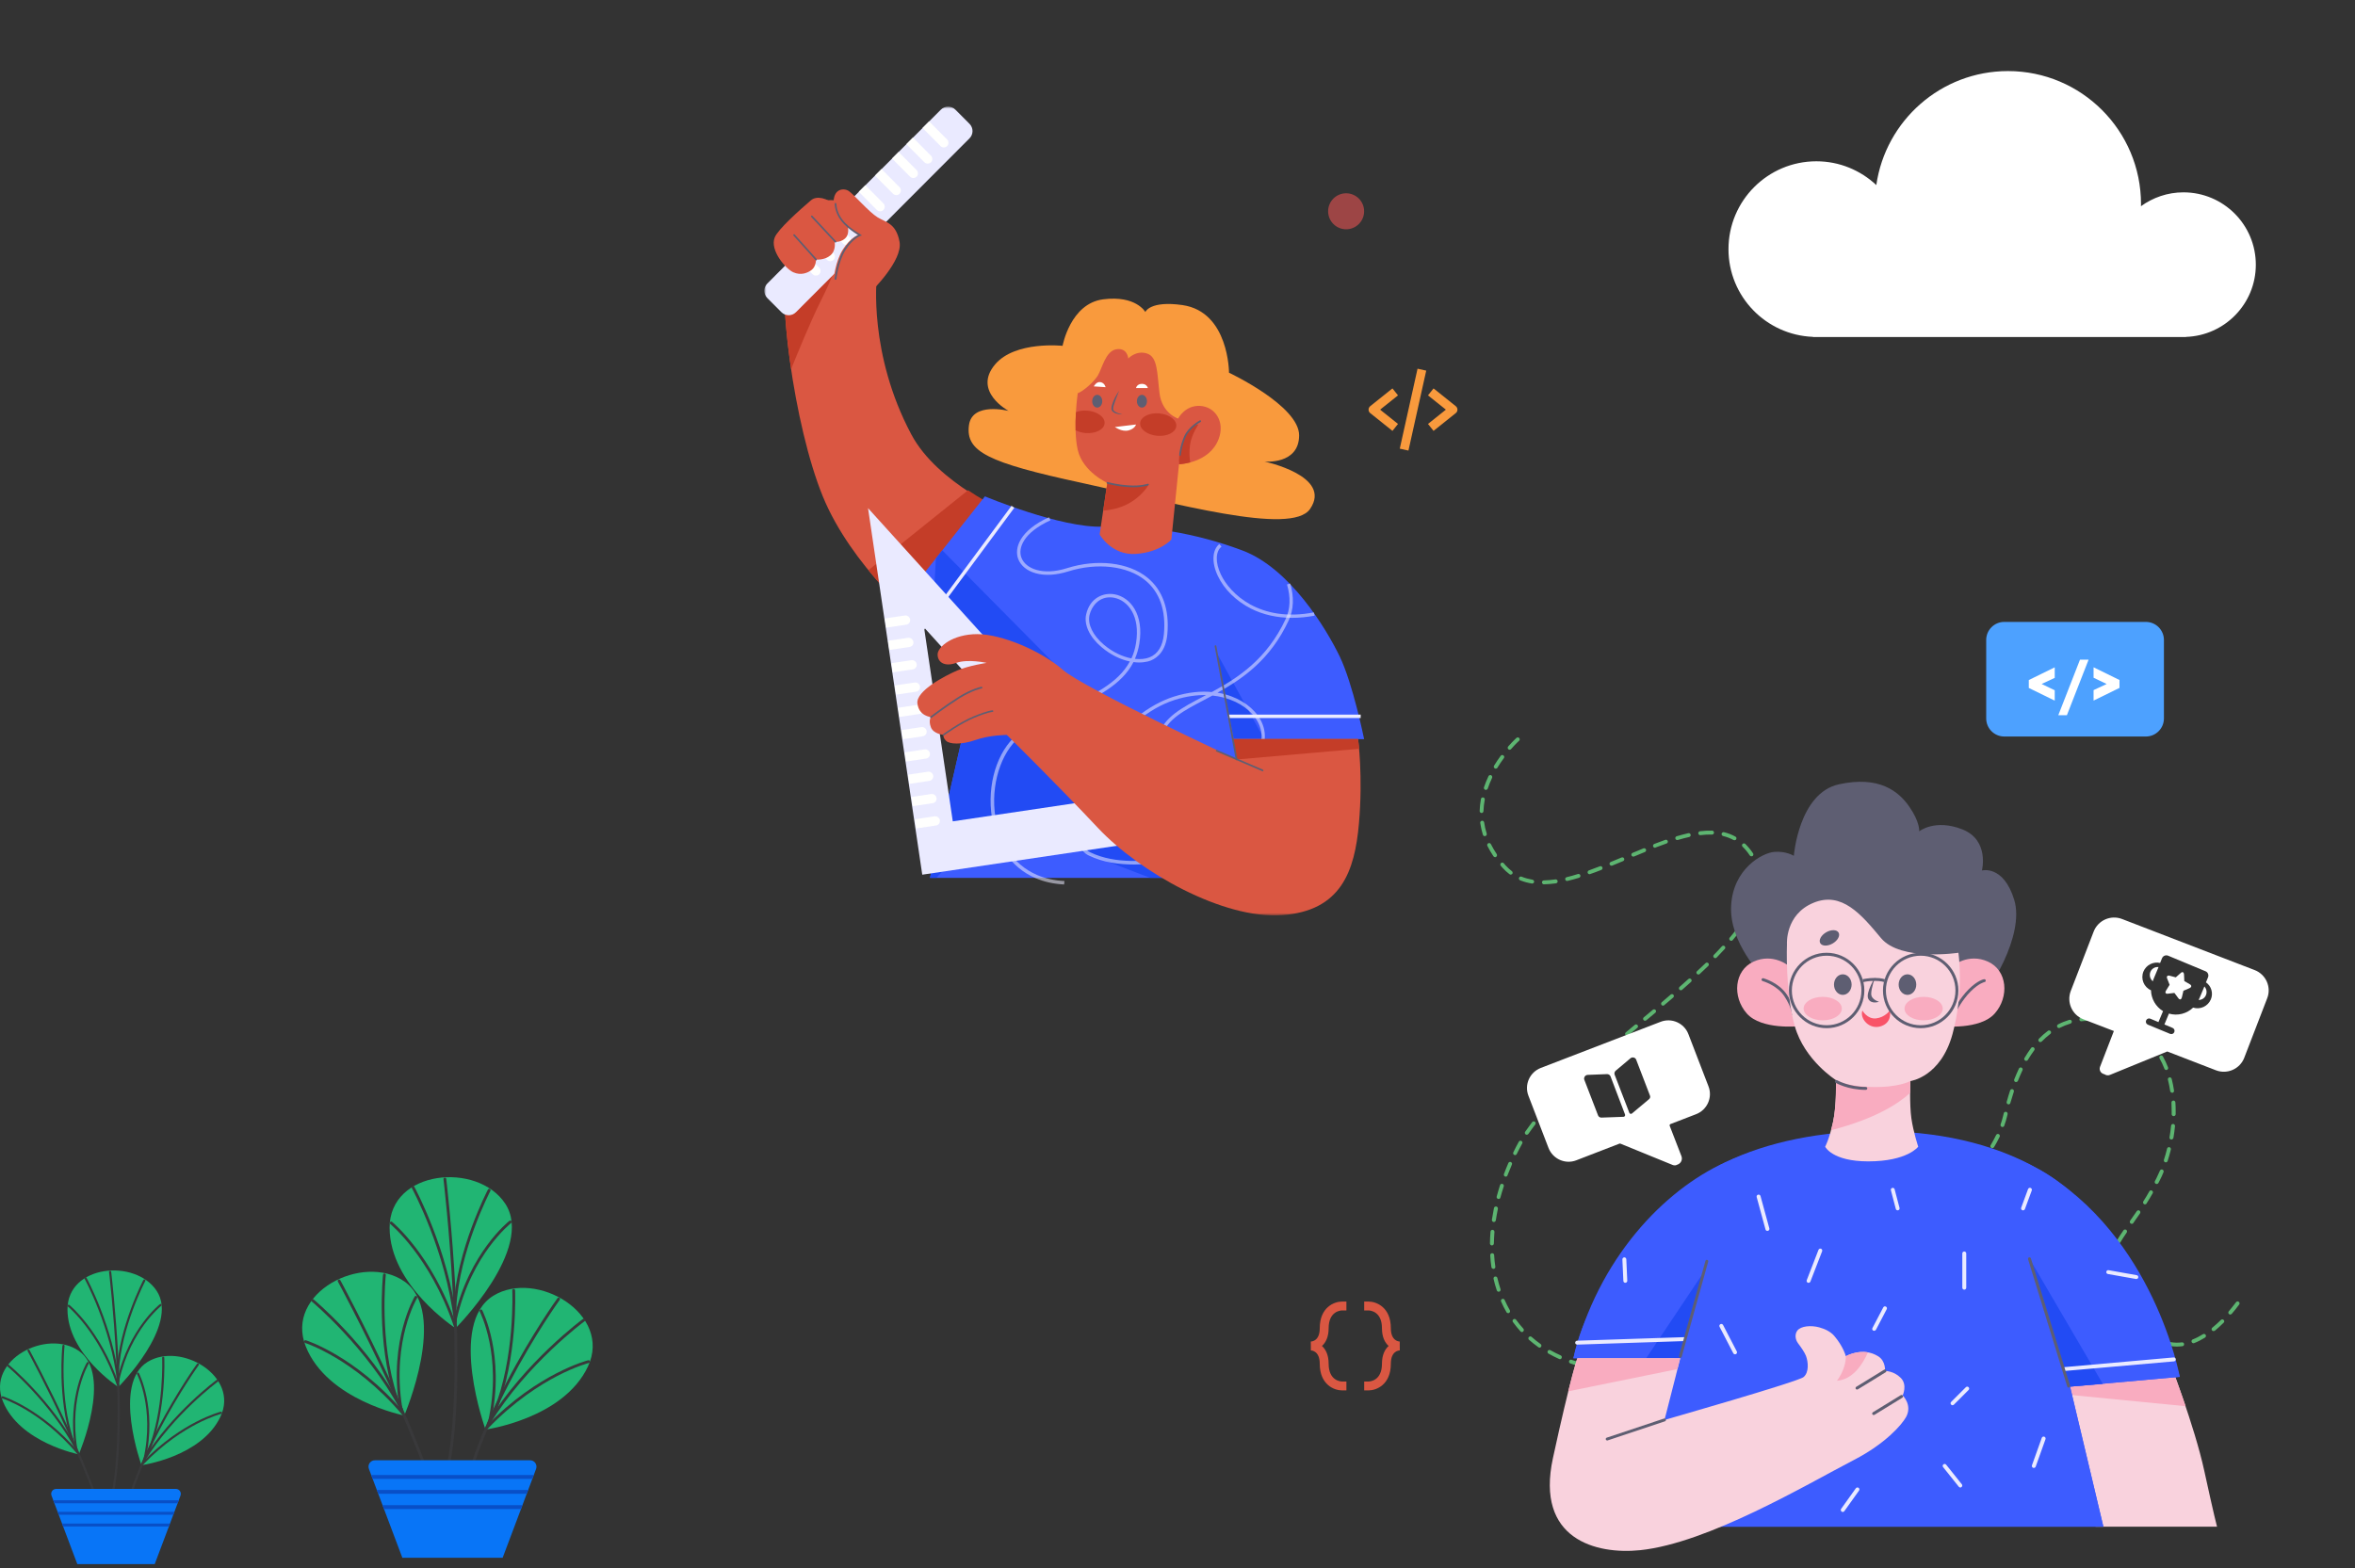 <svg width="530" height="353" viewBox="0 0 530 353" fill="none" xmlns="http://www.w3.org/2000/svg">
<rect x="0" y="0" width="530" height="353" fill="#333333" stroke="none"/>
<path fill-rule="evenodd" clip-rule="evenodd" d="M420.923 318.257C420.813 318.037 420.879 317.772 421.1 317.662L423.415 316.405C423.635 316.295 423.9 316.361 424.01 316.582C424.12 316.802 424.054 317.067 423.834 317.177L421.519 318.433C421.453 318.478 421.386 318.478 421.32 318.478C421.166 318.478 421.012 318.389 420.923 318.257ZM425.575 315.722C425.465 315.501 425.531 315.237 425.752 315.126L428.067 313.87C428.287 313.76 428.552 313.826 428.662 314.046C428.772 314.267 428.706 314.531 428.486 314.641L426.171 315.898C426.104 315.942 426.038 315.942 425.972 315.942C425.818 315.942 425.664 315.854 425.575 315.722Z" fill="#EAEAFF"/>
<path fill-rule="evenodd" clip-rule="evenodd" d="M363.469 308.204C363.469 307.961 363.645 307.763 363.888 307.741C364.726 307.719 365.608 307.653 366.489 307.542C366.732 307.52 366.952 307.697 366.974 307.939C366.996 308.182 366.82 308.402 366.578 308.424C365.674 308.512 364.792 308.579 363.91 308.623C363.932 308.623 363.91 308.623 363.91 308.623C363.667 308.623 363.469 308.446 363.469 308.204ZM361.242 308.601C360.316 308.557 359.412 308.446 358.597 308.292H358.575C358.332 308.248 358.178 308.027 358.222 307.785C358.266 307.542 358.486 307.388 358.729 307.432H358.773C359.545 307.586 360.404 307.675 361.308 307.719C361.551 307.741 361.727 307.939 361.727 308.182C361.705 308.402 361.507 308.601 361.264 308.601H361.242ZM368.738 307.675C368.694 307.432 368.87 307.212 369.091 307.168C369.929 307.035 370.789 306.859 371.67 306.683C371.913 306.638 372.133 306.793 372.2 307.013C372.244 307.256 372.089 307.476 371.869 307.542C370.987 307.741 370.105 307.895 369.245 308.027C369.223 308.049 369.201 308.049 369.179 308.049C368.959 308.049 368.782 307.895 368.738 307.675ZM355.951 307.697C355.069 307.476 354.209 307.212 353.393 306.925C353.173 306.837 353.041 306.594 353.129 306.374C353.217 306.153 353.46 306.021 353.68 306.109C354.496 306.396 355.334 306.638 356.171 306.859C356.414 306.925 356.546 307.168 356.48 307.388C356.436 307.586 356.26 307.719 356.061 307.719C356.017 307.719 355.995 307.719 355.951 307.697ZM373.941 306.638C373.875 306.396 374.029 306.153 374.272 306.109C375.088 305.911 375.948 305.668 376.807 305.426C377.05 305.36 377.292 305.492 377.359 305.734C377.425 305.977 377.292 306.22 377.05 306.286C376.19 306.528 375.308 306.771 374.47 306.969C374.426 306.969 374.404 306.969 374.36 306.969C374.162 306.969 373.985 306.837 373.941 306.638ZM350.902 305.933C350.086 305.558 349.271 305.161 348.499 304.72C348.279 304.61 348.212 304.323 348.323 304.125C348.433 303.905 348.72 303.838 348.918 303.949C349.668 304.368 350.439 304.764 351.233 305.117C351.453 305.227 351.564 305.47 351.453 305.69C351.409 305.867 351.233 305.977 351.079 305.977C351.012 305.977 350.946 305.955 350.902 305.933ZM379.034 305.205C378.968 304.963 379.078 304.72 379.321 304.654C380.136 304.39 380.974 304.125 381.834 303.816C382.055 303.728 382.319 303.86 382.385 304.081C382.451 304.301 382.341 304.566 382.121 304.632C381.283 304.919 380.423 305.205 379.585 305.47C379.541 305.492 379.497 305.514 379.453 305.514C379.277 305.514 379.1 305.404 379.034 305.205ZM384.039 303.486C383.951 303.265 384.061 303.001 384.303 302.912C385.119 302.604 385.935 302.295 386.773 301.964C386.993 301.876 387.258 301.986 387.346 302.207C387.434 302.427 387.324 302.692 387.103 302.78C386.266 303.111 385.428 303.42 384.612 303.728C384.568 303.772 384.502 303.772 384.458 303.772C384.281 303.772 384.105 303.662 384.039 303.486ZM346.228 303.287C345.501 302.758 344.795 302.207 344.112 301.612C343.935 301.457 343.913 301.171 344.068 300.994C344.222 300.818 344.509 300.796 344.685 300.95C345.324 301.523 346.008 302.053 346.713 302.56C346.912 302.692 346.956 302.979 346.823 303.177C346.757 303.309 346.625 303.375 346.493 303.375C346.405 303.375 346.316 303.353 346.228 303.287ZM488.387 303.001C488.145 302.957 487.99 302.736 488.035 302.494C488.079 302.251 488.299 302.097 488.542 302.141C489.357 302.273 490.195 302.295 491.055 302.185C491.298 302.163 491.518 302.317 491.54 302.56C491.562 302.802 491.408 303.023 491.165 303.045C490.746 303.089 490.327 303.133 489.931 303.133C489.424 303.133 488.894 303.089 488.387 303.001ZM493.238 302.097C493.15 301.876 493.26 301.612 493.48 301.523C494.23 301.237 495.001 300.84 495.773 300.355C495.972 300.223 496.258 300.289 496.39 300.487C496.523 300.686 496.457 300.972 496.258 301.105C495.442 301.612 494.627 302.031 493.833 302.339C493.745 302.361 493.701 302.383 493.657 302.383C493.48 302.383 493.304 302.273 493.238 302.097ZM485.764 302.119C484.992 301.722 484.22 301.237 483.471 300.62C483.272 300.465 483.25 300.179 483.405 300.002C483.559 299.804 483.846 299.782 484.022 299.936C484.705 300.509 485.433 300.972 486.139 301.325C486.359 301.435 486.447 301.7 486.337 301.92C486.271 302.075 486.117 302.163 485.962 302.163C485.896 302.163 485.83 302.141 485.764 302.119ZM388.977 301.568C388.889 301.347 388.999 301.083 389.22 300.994C390.036 300.664 390.851 300.311 391.645 299.958C391.866 299.87 392.13 299.958 392.218 300.179C392.306 300.399 392.218 300.664 391.998 300.752C391.182 301.105 390.366 301.457 389.551 301.788C389.506 301.832 389.44 301.832 389.374 301.832C389.198 301.832 389.043 301.722 388.977 301.568ZM342.194 299.716C341.598 299.054 341.025 298.349 340.496 297.621C340.342 297.423 340.386 297.158 340.584 297.004C340.783 296.85 341.047 296.894 341.201 297.092C341.709 297.798 342.26 298.459 342.833 299.098C342.987 299.275 342.987 299.561 342.811 299.716C342.745 299.826 342.635 299.87 342.524 299.87C342.414 299.87 342.282 299.826 342.194 299.716ZM393.828 299.451C393.717 299.231 393.828 298.966 394.048 298.856C394.842 298.481 395.658 298.106 396.429 297.731C396.65 297.621 396.914 297.709 397.024 297.93C397.135 298.15 397.047 298.415 396.826 298.525C396.032 298.9 395.217 299.297 394.423 299.649C394.357 299.694 394.291 299.716 394.225 299.716C394.048 299.716 393.894 299.627 393.828 299.451ZM497.823 299.495C497.669 299.297 497.691 299.032 497.89 298.878C498.529 298.349 499.19 297.776 499.83 297.136C500.006 296.96 500.271 296.96 500.447 297.136C500.623 297.313 500.623 297.577 500.447 297.753C499.786 298.415 499.124 299.01 498.463 299.561C498.353 299.605 498.242 299.649 498.154 299.649C498.022 299.649 497.89 299.583 497.823 299.495ZM481.531 298.724C481.09 298.216 480.649 297.665 480.23 297.092C480.12 296.938 479.987 296.761 479.877 296.607C479.745 296.409 479.789 296.144 479.987 295.99C480.186 295.857 480.472 295.902 480.605 296.1C480.715 296.254 480.825 296.409 480.957 296.585C481.354 297.158 481.773 297.687 482.214 298.15C482.368 298.327 482.346 298.613 482.17 298.768C482.082 298.834 481.972 298.878 481.861 298.878C481.729 298.878 481.619 298.834 481.531 298.724ZM398.612 297.18C398.502 296.96 398.59 296.695 398.81 296.585C399.582 296.188 400.376 295.791 401.169 295.394C401.39 295.284 401.654 295.372 401.765 295.593C401.875 295.813 401.787 296.078 401.566 296.188C400.773 296.585 399.979 297.004 399.207 297.401C399.141 297.401 399.075 297.423 399.009 297.423C398.854 297.423 398.7 297.335 398.612 297.18ZM501.638 295.813C501.461 295.659 501.439 295.372 501.593 295.196C502.145 294.535 502.696 293.851 503.225 293.146C503.379 292.947 503.644 292.903 503.842 293.057C504.041 293.212 504.085 293.476 503.93 293.675C503.401 294.402 502.828 295.108 502.255 295.769C502.167 295.857 502.034 295.924 501.924 295.924C501.814 295.924 501.726 295.879 501.638 295.813ZM339.041 295.394C338.6 294.623 338.181 293.829 337.828 292.991C337.74 292.771 337.828 292.506 338.049 292.418C338.269 292.33 338.534 292.418 338.622 292.639C338.975 293.432 339.372 294.204 339.79 294.953C339.901 295.174 339.835 295.439 339.636 295.549C339.57 295.593 339.482 295.615 339.416 295.615C339.261 295.615 339.107 295.527 339.041 295.394ZM403.33 294.733C403.22 294.513 403.286 294.248 403.506 294.138C404.278 293.719 405.05 293.3 405.821 292.881C406.042 292.771 406.306 292.837 406.417 293.057C406.527 293.278 406.461 293.542 406.24 293.653C405.469 294.072 404.697 294.513 403.925 294.909C403.859 294.976 403.793 294.976 403.727 294.976C403.572 294.976 403.418 294.887 403.33 294.733ZM478.4 294.402C477.893 293.609 477.408 292.837 477.011 292.109C476.901 291.889 476.967 291.624 477.187 291.514C477.408 291.404 477.672 291.47 477.783 291.691C478.18 292.396 478.621 293.146 479.128 293.939C479.26 294.138 479.194 294.424 478.995 294.557C478.929 294.579 478.841 294.601 478.775 294.601C478.62 294.601 478.488 294.535 478.4 294.402ZM407.96 292.198C407.85 291.977 407.916 291.713 408.114 291.602C408.864 291.161 409.635 290.72 410.407 290.28C410.627 290.147 410.892 290.235 411.002 290.434C411.135 290.654 411.046 290.919 410.848 291.029C410.076 291.492 409.305 291.933 408.555 292.374C408.489 292.396 408.423 292.418 408.335 292.418C408.18 292.418 408.026 292.33 407.96 292.198ZM336.858 290.478C336.572 289.64 336.329 288.78 336.131 287.898C336.087 287.656 336.219 287.413 336.461 287.369C336.704 287.325 336.946 287.458 336.991 287.7C337.189 288.56 337.431 289.398 337.696 290.213C337.762 290.434 337.652 290.698 337.409 290.765C337.365 290.787 337.321 290.787 337.277 290.787C337.101 290.787 336.924 290.676 336.858 290.478ZM475.821 289.706C475.424 288.78 475.159 287.943 474.961 287.127C474.917 286.884 475.049 286.664 475.291 286.598C475.534 286.554 475.754 286.686 475.821 286.928C475.997 287.7 476.261 288.494 476.636 289.354C476.724 289.574 476.636 289.839 476.394 289.927C476.35 289.949 476.283 289.971 476.217 289.971C476.041 289.971 475.887 289.861 475.821 289.706ZM412.524 289.508C412.391 289.309 412.457 289.023 412.678 288.891C413.427 288.428 414.177 287.965 414.927 287.502C415.125 287.369 415.412 287.435 415.544 287.634C415.676 287.832 415.61 288.119 415.412 288.251C414.662 288.714 413.912 289.199 413.163 289.64C413.053 289.706 412.987 289.728 412.898 289.728C412.744 289.728 412.612 289.662 412.524 289.508ZM417.021 286.708C416.889 286.509 416.955 286.223 417.153 286.091C417.903 285.606 418.631 285.121 419.358 284.635C419.557 284.503 419.843 284.547 419.975 284.746C420.108 284.944 420.064 285.231 419.865 285.363C419.138 285.848 418.388 286.333 417.661 286.818C417.55 286.884 417.462 286.906 417.396 286.906C417.242 286.906 417.109 286.84 417.021 286.708ZM335.646 285.253C335.513 284.393 335.425 283.489 335.381 282.585C335.359 282.343 335.557 282.122 335.8 282.122C336.042 282.1 336.263 282.299 336.263 282.541C336.307 283.423 336.395 284.283 336.528 285.143C336.572 285.385 336.395 285.606 336.153 285.65C336.131 285.628 336.109 285.628 336.087 285.628C335.866 285.628 335.69 285.473 335.646 285.253ZM475.115 284.834C474.872 284.812 474.674 284.613 474.696 284.371C474.74 283.467 474.917 282.585 475.247 281.659C475.335 281.439 475.578 281.306 475.821 281.395C476.041 281.483 476.173 281.725 476.085 281.968C475.776 282.806 475.622 283.599 475.578 284.415C475.556 284.658 475.38 284.834 475.137 284.834H475.115ZM421.431 283.754C421.298 283.555 421.342 283.269 421.541 283.136C422.268 282.629 422.996 282.122 423.701 281.615C423.9 281.483 424.164 281.527 424.319 281.725C424.451 281.924 424.407 282.188 424.208 282.343C423.503 282.85 422.775 283.379 422.048 283.864C421.96 283.93 421.871 283.952 421.783 283.952C421.651 283.952 421.497 283.886 421.431 283.754ZM425.73 280.689C425.575 280.491 425.619 280.226 425.818 280.072C426.523 279.543 427.229 279.013 427.912 278.484C428.111 278.33 428.375 278.374 428.53 278.573C428.684 278.771 428.64 279.036 428.441 279.19C427.758 279.719 427.031 280.27 426.325 280.799C426.259 280.821 426.171 280.865 426.082 280.865C425.95 280.865 425.818 280.799 425.73 280.689ZM335.315 279.917C335.337 279.036 335.359 278.154 335.447 277.25C335.469 277.007 335.668 276.831 335.932 276.853C336.175 276.875 336.351 277.095 336.329 277.338C336.263 278.22 336.219 279.102 336.197 279.939C336.197 280.16 335.998 280.358 335.756 280.358C335.513 280.358 335.315 280.16 335.315 279.917ZM476.592 279.807C476.372 279.675 476.306 279.41 476.438 279.212C476.813 278.573 477.276 277.845 477.893 276.963C478.025 276.765 478.312 276.721 478.51 276.853C478.709 276.985 478.753 277.272 478.62 277.47C478.025 278.352 477.562 279.036 477.209 279.653C477.121 279.807 476.967 279.873 476.813 279.873C476.747 279.873 476.658 279.851 476.592 279.807ZM429.919 277.448C429.764 277.25 429.786 276.985 429.985 276.831C430.668 276.28 431.374 275.706 432.035 275.155C432.234 275.001 432.498 275.023 432.652 275.221C432.807 275.398 432.785 275.684 432.586 275.839C431.925 276.39 431.219 276.963 430.536 277.514C430.47 277.58 430.382 277.625 430.271 277.625C430.139 277.625 430.007 277.558 429.919 277.448ZM479.502 275.42C479.304 275.288 479.26 275.001 479.392 274.803C479.855 274.141 480.362 273.414 480.891 272.642C481.024 272.443 481.31 272.399 481.509 272.532C481.707 272.664 481.751 272.951 481.619 273.149C481.09 273.943 480.561 274.67 480.098 275.332C480.054 275.442 479.921 275.508 479.767 275.508C479.679 275.508 479.591 275.486 479.502 275.42ZM336.131 275.089C335.888 275.045 335.734 274.825 335.756 274.582C335.888 273.722 336.042 272.84 336.219 271.958C336.263 271.716 336.505 271.562 336.748 271.606C336.991 271.65 337.145 271.892 337.101 272.135C336.924 272.995 336.77 273.855 336.638 274.714C336.594 274.935 336.395 275.089 336.197 275.089C336.175 275.089 336.153 275.089 336.131 275.089ZM434.019 274.075C433.865 273.899 433.887 273.612 434.063 273.458C434.725 272.884 435.386 272.289 436.026 271.694C436.202 271.54 436.489 271.54 436.643 271.716C436.797 271.892 436.797 272.179 436.621 272.333C435.982 272.929 435.32 273.524 434.637 274.097C434.549 274.185 434.438 274.229 434.35 274.229C434.218 274.229 434.108 274.185 434.019 274.075ZM482.501 271.055C482.302 270.922 482.236 270.658 482.368 270.437C482.854 269.688 483.294 268.938 483.713 268.188C483.824 267.968 484.11 267.902 484.309 268.034C484.529 268.144 484.595 268.431 484.463 268.629C484.022 269.401 483.581 270.151 483.096 270.9C483.03 271.055 482.898 271.121 482.743 271.121C482.655 271.121 482.589 271.099 482.501 271.055ZM437.944 270.525C437.767 270.349 437.789 270.062 437.966 269.908C438.605 269.291 439.245 268.673 439.84 268.056C440.016 267.88 440.281 267.88 440.457 268.056C440.633 268.233 440.633 268.497 440.457 268.673C439.862 269.291 439.223 269.93 438.561 270.547C438.473 270.614 438.363 270.658 438.252 270.658C438.142 270.658 438.032 270.614 437.944 270.525ZM337.145 269.886C336.902 269.82 336.77 269.577 336.836 269.357C337.057 268.519 337.321 267.659 337.586 266.799C337.652 266.557 337.916 266.447 338.137 266.513C338.379 266.579 338.49 266.844 338.424 267.064C338.159 267.902 337.894 268.74 337.674 269.577C337.63 269.776 337.453 269.908 337.255 269.908C337.211 269.908 337.189 269.908 337.145 269.886ZM441.648 266.755C441.471 266.601 441.449 266.314 441.626 266.138C442.221 265.477 442.816 264.815 443.367 264.176C443.522 263.999 443.808 263.977 443.985 264.132C444.161 264.286 444.183 264.573 444.029 264.749C443.478 265.41 442.882 266.072 442.265 266.755C442.199 266.822 442.067 266.866 441.956 266.866C441.846 266.866 441.736 266.822 441.648 266.755ZM485.168 266.491C484.948 266.381 484.86 266.116 484.97 265.896C485.08 265.675 485.19 265.455 485.323 265.212C485.587 264.683 485.852 264.11 486.094 263.537C486.183 263.316 486.447 263.206 486.668 263.294C486.888 263.382 486.998 263.647 486.91 263.867C486.668 264.462 486.403 265.058 486.117 265.609C486.006 265.851 485.874 266.072 485.764 266.292C485.676 266.447 485.521 266.535 485.367 266.535C485.301 266.535 485.235 266.513 485.168 266.491ZM338.732 264.859C338.512 264.771 338.379 264.529 338.468 264.286C338.776 263.47 339.107 262.633 339.46 261.817C339.548 261.596 339.813 261.486 340.033 261.596C340.253 261.685 340.364 261.949 340.253 262.17C339.901 262.985 339.57 263.801 339.261 264.595C339.217 264.771 339.063 264.881 338.887 264.881C338.842 264.881 338.776 264.881 338.732 264.859ZM445.109 262.743C444.911 262.588 444.889 262.324 445.021 262.125C445.572 261.42 446.101 260.692 446.564 260.009C446.696 259.811 446.983 259.766 447.181 259.899C447.38 260.031 447.424 260.318 447.292 260.516C446.807 261.222 446.278 261.949 445.704 262.677C445.638 262.765 445.506 262.831 445.374 262.831C445.285 262.831 445.175 262.809 445.109 262.743ZM487.285 261.64C487.042 261.574 486.932 261.31 486.998 261.089C487.263 260.274 487.505 259.436 487.704 258.576C487.77 258.333 487.99 258.201 488.233 258.245C488.475 258.311 488.608 258.532 488.564 258.774C488.343 259.656 488.101 260.516 487.836 261.354C487.77 261.552 487.594 261.662 487.417 261.662C487.373 261.662 487.329 261.663 487.285 261.64ZM340.783 259.987C340.562 259.877 340.474 259.612 340.584 259.392C340.783 258.973 341.003 258.554 341.201 258.157C341.4 257.782 341.598 257.407 341.819 257.011C341.929 256.79 342.216 256.724 342.414 256.856C342.635 256.966 342.701 257.253 342.568 257.452C342.348 257.826 342.149 258.201 341.973 258.554C341.775 258.951 341.554 259.37 341.356 259.766C341.29 259.921 341.135 260.031 340.981 260.031C340.915 260.031 340.849 260.009 340.783 259.987ZM448.152 258.4C447.953 258.267 447.865 258.003 447.997 257.804C448.46 257.033 448.879 256.261 449.232 255.511C449.342 255.291 449.607 255.203 449.827 255.313C450.048 255.423 450.136 255.688 450.026 255.908C449.651 256.68 449.232 257.474 448.747 258.267C448.659 258.377 448.526 258.466 448.372 258.466C448.306 258.466 448.218 258.444 448.152 258.4ZM488.608 256.526C488.365 256.481 488.211 256.261 488.255 256.018C488.409 255.159 488.52 254.299 488.608 253.417C488.63 253.174 488.85 252.998 489.093 253.02C489.335 253.042 489.512 253.263 489.49 253.505C489.402 254.387 489.291 255.291 489.137 256.151C489.071 256.371 488.872 256.526 488.674 256.526C488.652 256.526 488.63 256.526 488.608 256.526ZM343.362 255.379C343.164 255.247 343.098 254.96 343.252 254.762C343.737 254.056 344.266 253.329 344.817 252.601C344.971 252.403 345.236 252.381 345.434 252.513C345.633 252.667 345.655 252.932 345.523 253.13C344.972 253.836 344.464 254.563 343.979 255.247C343.891 255.379 343.737 255.445 343.605 255.445C343.516 255.445 343.428 255.423 343.362 255.379ZM450.511 253.681C450.29 253.593 450.158 253.351 450.246 253.108C450.489 252.425 450.687 251.741 450.841 251.08C450.885 250.926 450.907 250.771 450.952 250.617C451.018 250.374 451.238 250.242 451.481 250.286C451.723 250.352 451.855 250.573 451.811 250.815C451.767 250.97 451.745 251.124 451.701 251.278C451.547 251.962 451.326 252.689 451.062 253.417C451.018 253.593 450.841 253.704 450.665 253.704C450.621 253.704 450.555 253.704 450.511 253.681ZM488.74 250.815C488.74 250.573 488.74 250.33 488.74 250.088C488.74 249.448 488.718 248.831 488.696 248.214C488.674 247.971 488.872 247.773 489.115 247.751C489.357 247.729 489.556 247.927 489.578 248.17C489.622 248.809 489.644 249.448 489.644 250.088C489.644 250.33 489.644 250.595 489.644 250.837C489.622 251.08 489.424 251.256 489.181 251.256C488.938 251.256 488.74 251.058 488.74 250.815ZM346.537 251.124C346.36 250.97 346.338 250.683 346.493 250.507C347.044 249.845 347.639 249.184 348.257 248.5C348.411 248.324 348.697 248.302 348.874 248.478C349.05 248.633 349.072 248.919 348.896 249.096C348.279 249.757 347.705 250.419 347.154 251.058C347.066 251.19 346.956 251.234 346.823 251.234C346.713 251.234 346.625 251.19 346.537 251.124ZM451.922 248.589C451.679 248.522 451.547 248.28 451.613 248.037C451.855 247.156 452.12 246.296 452.385 245.48C452.451 245.26 452.715 245.127 452.936 245.193C453.156 245.26 453.288 245.524 453.222 245.745C452.958 246.538 452.693 247.398 452.451 248.258C452.407 248.478 452.23 248.611 452.032 248.611C451.988 248.611 451.944 248.611 451.922 248.589ZM350.086 247.2C349.91 247.023 349.91 246.759 350.086 246.582C350.682 245.965 351.321 245.348 351.96 244.708C352.137 244.532 352.423 244.532 352.578 244.708C352.754 244.885 352.754 245.171 352.578 245.326C351.938 245.965 351.299 246.582 350.704 247.2C350.616 247.288 350.505 247.332 350.395 247.332C350.285 247.332 350.175 247.288 350.086 247.2ZM488.409 245.612C488.277 244.73 488.101 243.893 487.902 243.077C487.836 242.834 487.99 242.592 488.211 242.548C488.453 242.482 488.696 242.636 488.74 242.856C488.961 243.694 489.137 244.598 489.269 245.502C489.313 245.745 489.137 245.965 488.894 246.009C488.894 245.987 488.872 245.987 488.85 245.987C488.63 245.987 488.453 245.833 488.409 245.612ZM353.856 243.496C353.68 243.319 353.702 243.033 353.879 242.878C354.496 242.305 355.157 241.688 355.841 241.071C356.017 240.916 356.304 240.916 356.458 241.093C356.612 241.269 356.612 241.556 356.436 241.71C355.775 242.327 355.113 242.923 354.496 243.496C354.386 243.584 354.275 243.628 354.187 243.628C354.077 243.628 353.945 243.584 353.856 243.496ZM453.553 243.562C453.333 243.474 453.222 243.209 453.311 242.989C453.641 242.129 454.016 241.313 454.369 240.541C454.479 240.321 454.744 240.233 454.964 240.343C455.185 240.453 455.273 240.718 455.162 240.938C454.81 241.688 454.457 242.504 454.126 243.341C454.06 243.474 453.884 243.584 453.707 243.584C453.663 243.584 453.597 243.584 453.553 243.562ZM487.109 240.586C486.8 239.77 486.425 238.976 486.006 238.249C485.896 238.028 485.962 237.764 486.183 237.653C486.403 237.543 486.668 237.609 486.778 237.83C487.197 238.601 487.594 239.417 487.924 240.277C488.013 240.497 487.902 240.762 487.682 240.85C487.638 240.872 487.594 240.872 487.527 240.872C487.351 240.872 487.175 240.762 487.109 240.586ZM357.759 239.902C357.604 239.726 357.604 239.439 357.803 239.285C358.464 238.712 359.126 238.116 359.809 237.543C359.986 237.389 360.272 237.411 360.426 237.587C360.581 237.764 360.559 238.05 360.382 238.204C359.721 238.778 359.038 239.373 358.398 239.946C358.31 240.012 358.2 240.056 358.09 240.056C357.957 240.056 357.847 240.012 357.759 239.902ZM455.78 238.756C455.559 238.623 455.493 238.359 455.625 238.16C456.088 237.367 456.596 236.617 457.103 235.912C457.257 235.713 457.521 235.669 457.72 235.823C457.918 235.978 457.962 236.242 457.808 236.441C457.323 237.102 456.838 237.83 456.375 238.601C456.309 238.734 456.155 238.822 456 238.822C455.934 238.822 455.846 238.8 455.78 238.756ZM361.771 236.441C361.617 236.264 361.639 235.978 361.815 235.823C362.477 235.25 363.16 234.677 363.844 234.104C364.02 233.949 364.307 233.971 364.461 234.148C364.615 234.324 364.593 234.611 364.417 234.765C363.734 235.338 363.072 235.912 362.389 236.485C362.3 236.551 362.212 236.595 362.102 236.595C361.97 236.595 361.86 236.551 361.771 236.441ZM484.617 236.11C484.088 235.427 483.515 234.787 482.876 234.214C482.699 234.06 482.677 233.773 482.854 233.597C483.008 233.42 483.294 233.398 483.471 233.575C484.132 234.192 484.75 234.853 485.301 235.581C485.455 235.779 485.411 236.044 485.213 236.198C485.146 236.242 485.058 236.286 484.97 236.286C484.838 236.286 484.705 236.22 484.617 236.11ZM458.866 234.456C458.69 234.28 458.69 234.016 458.866 233.839C459.506 233.178 460.189 232.582 460.895 232.053C461.093 231.899 461.358 231.943 461.512 232.142C461.666 232.34 461.622 232.605 461.424 232.759C460.762 233.266 460.101 233.839 459.506 234.456C459.396 234.545 459.285 234.589 459.175 234.589C459.065 234.589 458.955 234.545 458.866 234.456ZM365.828 233.023C365.674 232.847 365.696 232.56 365.894 232.406C366.578 231.833 367.261 231.282 367.922 230.708C368.099 230.554 368.385 230.576 368.54 230.775C368.694 230.951 368.672 231.238 368.474 231.392C367.79 231.965 367.107 232.516 366.445 233.09C366.357 233.134 366.247 233.178 366.159 233.178C366.026 233.178 365.916 233.134 365.828 233.023ZM480.847 232.649C480.142 232.186 479.37 231.789 478.576 231.436C478.356 231.348 478.246 231.083 478.356 230.863C478.444 230.642 478.709 230.532 478.929 230.642C479.767 231.017 480.561 231.436 481.31 231.921C481.509 232.053 481.575 232.318 481.443 232.538C481.376 232.649 481.222 232.715 481.09 232.715C481.002 232.715 480.935 232.693 480.847 232.649ZM462.989 231.194C462.879 230.973 462.967 230.709 463.188 230.598C463.981 230.179 464.841 229.849 465.701 229.584C465.943 229.518 466.186 229.65 466.252 229.871C466.318 230.113 466.186 230.356 465.965 230.422C465.15 230.664 464.356 230.995 463.584 231.37C463.518 231.436 463.452 231.436 463.386 231.436C463.232 231.436 463.077 231.348 462.989 231.194ZM476.151 230.576C475.512 230.4 474.85 230.246 474.189 230.135C473.991 230.091 473.814 230.069 473.638 230.047C473.395 230.003 473.241 229.783 473.263 229.54C473.307 229.297 473.528 229.143 473.77 229.165C473.969 229.187 474.167 229.231 474.343 229.253C475.049 229.386 475.732 229.54 476.394 229.716C476.636 229.783 476.769 230.025 476.702 230.268C476.636 230.466 476.46 230.598 476.261 230.598C476.217 230.598 476.173 230.598 476.151 230.576ZM467.972 229.518C467.95 229.275 468.104 229.055 468.347 229.033C469.206 228.923 470.11 228.879 471.058 228.901C471.301 228.901 471.499 229.099 471.477 229.364C471.477 229.606 471.257 229.805 471.014 229.783C470.132 229.76 469.273 229.805 468.435 229.893C468.457 229.915 468.435 229.915 468.413 229.915C468.192 229.915 467.994 229.76 467.972 229.518ZM369.885 229.628C369.73 229.452 369.752 229.165 369.951 229.011C370.634 228.438 371.296 227.886 371.979 227.313C372.156 227.159 372.442 227.181 372.596 227.357C372.751 227.534 372.729 227.82 372.552 227.975C371.869 228.548 371.207 229.099 370.524 229.672C370.414 229.738 370.326 229.783 370.215 229.783C370.083 229.783 369.973 229.738 369.885 229.628ZM373.941 226.233C373.787 226.057 373.809 225.77 373.985 225.616C374.669 225.042 375.33 224.469 375.992 223.896C376.168 223.742 376.455 223.764 376.609 223.94C376.763 224.116 376.741 224.403 376.565 224.557C375.903 225.131 375.22 225.704 374.537 226.277C374.47 226.343 374.382 226.387 374.272 226.387C374.14 226.387 374.029 226.343 373.941 226.233ZM377.954 222.772C377.8 222.595 377.822 222.309 377.998 222.154C378.703 221.537 379.343 220.964 379.982 220.39C380.159 220.236 380.445 220.236 380.599 220.435C380.754 220.611 380.754 220.898 380.555 221.052C379.938 221.625 379.277 222.198 378.571 222.816C378.505 222.882 378.395 222.926 378.285 222.926C378.152 222.926 378.042 222.882 377.954 222.772ZM381.9 219.244C381.724 219.068 381.746 218.781 381.922 218.627C382.584 218.009 383.223 217.392 383.84 216.819C384.017 216.643 384.303 216.665 384.458 216.819C384.634 216.995 384.612 217.282 384.458 217.436C383.84 218.031 383.201 218.649 382.518 219.266C382.451 219.354 382.341 219.376 382.231 219.376C382.121 219.376 381.988 219.332 381.9 219.244ZM385.714 215.562C385.538 215.386 385.538 215.121 385.714 214.945C386.354 214.306 386.971 213.644 387.522 213.027C387.677 212.85 387.963 212.828 388.14 213.005C388.316 213.159 388.338 213.446 388.162 213.622C387.588 214.239 386.971 214.901 386.332 215.562C386.266 215.65 386.155 215.694 386.023 215.694C385.913 215.694 385.803 215.65 385.714 215.562ZM389.33 211.682C389.154 211.528 389.11 211.241 389.286 211.065C389.881 210.359 390.432 209.676 390.917 209.014C391.072 208.816 391.336 208.772 391.535 208.926C391.733 209.08 391.777 209.345 391.623 209.543C391.116 210.227 390.543 210.932 389.947 211.638C389.859 211.748 389.727 211.792 389.617 211.792C389.507 211.792 389.418 211.748 389.33 211.682ZM392.549 207.493C392.351 207.361 392.284 207.096 392.417 206.876C392.902 206.104 393.343 205.354 393.717 204.627C393.828 204.406 394.092 204.318 394.313 204.428C394.533 204.539 394.621 204.803 394.511 205.024C394.114 205.773 393.673 206.567 393.166 207.339C393.078 207.493 392.924 207.559 392.791 207.559C392.703 207.559 392.637 207.537 392.549 207.493ZM395.018 202.841C394.798 202.753 394.665 202.51 394.754 202.268C395.062 201.43 395.261 200.592 395.393 199.799C395.437 199.556 395.658 199.402 395.9 199.424C396.143 199.468 396.297 199.688 396.275 199.931C396.143 200.791 395.922 201.673 395.591 202.554C395.525 202.753 395.349 202.863 395.173 202.863C395.128 202.863 395.084 202.863 395.018 202.841ZM347.022 198.63C347.022 198.388 347.22 198.189 347.463 198.189C348.279 198.167 349.138 198.101 350.042 197.969C350.285 197.925 350.505 198.101 350.549 198.343C350.593 198.586 350.417 198.806 350.175 198.851C349.205 198.983 348.301 199.049 347.463 199.071C347.22 199.071 347.022 198.873 347.022 198.63ZM344.751 198.895C343.825 198.74 342.921 198.498 342.105 198.167C341.885 198.079 341.775 197.814 341.863 197.594C341.951 197.373 342.216 197.263 342.436 197.351C343.186 197.66 344.023 197.88 344.883 198.035C345.126 198.079 345.28 198.299 345.258 198.542C345.214 198.74 345.038 198.895 344.817 198.895C344.795 198.895 344.773 198.895 344.751 198.895ZM352.269 197.991C352.203 197.748 352.357 197.506 352.6 197.462C353.393 197.263 354.253 197.043 355.113 196.756C355.356 196.69 355.598 196.822 355.664 197.043C355.73 197.285 355.598 197.528 355.378 197.594C354.474 197.88 353.614 198.101 352.798 198.299C352.754 198.321 352.71 198.321 352.688 198.321C352.49 198.321 352.313 198.189 352.269 197.991ZM395.481 197.285C395.415 196.447 395.217 195.61 394.93 194.816C394.842 194.595 394.974 194.331 395.195 194.243C395.415 194.155 395.68 194.287 395.768 194.507C396.076 195.367 396.275 196.271 396.363 197.197C396.385 197.44 396.209 197.66 395.966 197.682C395.944 197.682 395.944 197.682 395.922 197.682C395.702 197.682 395.503 197.506 395.481 197.285ZM339.724 196.8C339.173 196.381 338.666 195.918 338.181 195.389C338.027 195.235 337.894 195.081 337.762 194.904C337.608 194.728 337.63 194.441 337.806 194.287C337.983 194.133 338.269 194.155 338.424 194.331C338.556 194.485 338.688 194.64 338.82 194.794C339.261 195.279 339.746 195.72 340.253 196.117C340.452 196.271 340.474 196.536 340.342 196.734C340.253 196.822 340.121 196.888 339.989 196.888C339.901 196.888 339.813 196.866 339.724 196.8ZM357.318 196.514C357.23 196.293 357.362 196.029 357.582 195.94C358.354 195.654 359.17 195.367 360.052 195.014C360.272 194.926 360.537 195.036 360.625 195.257C360.713 195.477 360.603 195.742 360.382 195.83C359.5 196.183 358.685 196.492 357.891 196.756C357.847 196.778 357.803 196.8 357.737 196.8C357.56 196.8 357.384 196.69 357.318 196.514ZM362.256 194.618C362.168 194.397 362.278 194.133 362.499 194.044C363.315 193.714 364.13 193.361 364.946 193.03C365.167 192.942 365.431 193.052 365.519 193.273C365.608 193.493 365.497 193.758 365.277 193.846C364.461 194.199 363.645 194.529 362.83 194.86C362.786 194.86 362.741 194.882 362.675 194.882C362.499 194.882 362.345 194.772 362.256 194.618ZM336.109 192.766C335.602 191.994 335.139 191.222 334.742 190.429C334.631 190.208 334.72 189.944 334.94 189.833C335.161 189.723 335.425 189.811 335.535 190.032C335.91 190.781 336.351 191.531 336.836 192.259C336.968 192.457 336.924 192.744 336.726 192.876C336.638 192.942 336.572 192.964 336.483 192.964C336.351 192.964 336.197 192.898 336.109 192.766ZM367.173 192.567C367.085 192.347 367.195 192.082 367.415 191.994C368.231 191.641 369.047 191.31 369.863 190.98C370.083 190.892 370.348 191.002 370.436 191.222C370.524 191.443 370.414 191.707 370.193 191.796C369.378 192.126 368.562 192.457 367.746 192.81C367.68 192.81 367.614 192.832 367.57 192.832C367.393 192.832 367.239 192.721 367.173 192.567ZM393.784 192.567C393.299 191.818 392.747 191.156 392.174 190.605C391.998 190.429 391.998 190.164 392.174 189.988C392.351 189.811 392.615 189.811 392.791 189.988C393.409 190.605 394.004 191.31 394.533 192.104C394.665 192.303 394.599 192.589 394.401 192.721C394.313 192.744 394.247 192.766 394.158 192.766C394.004 192.766 393.872 192.699 393.784 192.567ZM372.045 190.561C371.957 190.34 372.067 190.076 372.288 189.988C373.192 189.635 374.007 189.348 374.779 189.062C375 188.974 375.264 189.106 375.33 189.326C375.418 189.547 375.286 189.811 375.066 189.877C374.294 190.142 373.478 190.451 372.596 190.781C372.574 190.825 372.53 190.848 372.464 190.848C372.288 190.848 372.111 190.737 372.045 190.561ZM390.146 189.106C389.418 188.709 388.625 188.4 387.787 188.202C387.544 188.136 387.412 187.915 387.456 187.673C387.522 187.43 387.743 187.298 387.985 187.342C388.911 187.562 389.771 187.893 390.565 188.334C390.785 188.444 390.851 188.709 390.741 188.929C390.675 189.062 390.521 189.15 390.366 189.15C390.3 189.15 390.212 189.128 390.146 189.106ZM377.05 188.797C376.984 188.555 377.116 188.312 377.359 188.246C378.263 187.981 379.144 187.761 379.96 187.562C380.203 187.518 380.423 187.651 380.489 187.893C380.533 188.136 380.401 188.356 380.159 188.422C379.365 188.599 378.505 188.819 377.623 189.084C377.557 189.106 377.513 189.106 377.469 189.106C377.27 189.106 377.094 188.974 377.05 188.797ZM333.728 187.915C333.463 187.055 333.265 186.151 333.132 185.27C333.088 185.027 333.265 184.807 333.507 184.763C333.75 184.718 333.97 184.895 334.014 185.137C334.124 185.975 334.323 186.813 334.587 187.651C334.654 187.893 334.521 188.136 334.301 188.202C334.235 188.224 334.191 188.224 334.146 188.224C333.948 188.224 333.794 188.114 333.728 187.915ZM382.209 187.607C382.187 187.364 382.363 187.144 382.606 187.122C383.554 187.011 384.458 186.967 385.318 186.989C385.56 186.989 385.758 187.21 385.736 187.452C385.736 187.695 385.516 187.893 385.273 187.871C384.458 187.849 383.598 187.893 382.694 188.003C382.672 188.003 382.65 188.003 382.65 188.003C382.429 188.003 382.231 187.849 382.209 187.607ZM333.441 183.021C333.176 183.021 333 182.8 333 182.558C333.022 181.676 333.132 180.772 333.287 179.868C333.331 179.626 333.551 179.471 333.794 179.515C334.036 179.559 334.191 179.78 334.146 180.022C333.992 180.882 333.882 181.742 333.86 182.58C333.86 182.822 333.661 183.021 333.441 183.021C333.419 183.021 333.441 183.021 333.441 183.021ZM334.257 177.796C334.036 177.73 333.904 177.465 333.97 177.244C334.257 176.407 334.587 175.569 334.984 174.731C335.094 174.511 335.359 174.422 335.579 174.511C335.8 174.621 335.888 174.885 335.8 175.106C335.425 175.9 335.094 176.715 334.83 177.509C334.742 177.707 334.565 177.818 334.389 177.818C334.345 177.818 334.301 177.818 334.257 177.796ZM336.395 172.967C336.197 172.835 336.109 172.571 336.241 172.372C336.704 171.623 337.189 170.873 337.74 170.145C337.894 169.947 338.159 169.903 338.357 170.057C338.556 170.211 338.6 170.476 338.446 170.674C337.916 171.38 337.431 172.108 336.991 172.835C336.924 172.967 336.77 173.034 336.616 173.034C336.528 173.034 336.461 173.011 336.395 172.967ZM339.46 168.668C339.283 168.514 339.261 168.227 339.416 168.051C340.496 166.816 341.268 166.133 341.29 166.111C341.466 165.956 341.753 165.956 341.907 166.155C342.061 166.331 342.061 166.618 341.863 166.772C341.863 166.772 341.091 167.456 340.055 168.646C339.989 168.712 339.879 168.778 339.746 168.778C339.636 168.778 339.548 168.734 339.46 168.668Z" fill="#5DB571"/>
<path d="M496.082 331.11C498.287 341.252 498.948 343.677 498.948 343.677H471.61L456.838 304.213L488.145 306.197C488.145 306.197 493.877 320.969 496.082 331.11Z" fill="#F9D2DD"/>
<path d="M456.838 304.213L460.366 313.473L491.893 316.559C490.218 311.687 488.145 306.197 488.145 306.197L456.838 304.213Z" fill="#F9ACC0"/>
<path d="M376.808 305.757L370.855 343.678H473.373L465.877 312.15L490.57 309.946C490.57 309.946 479.988 274.67 458.822 263.206C437.657 251.741 407.232 252.403 388.272 261.663C376.587 267.373 357.627 287.899 354.099 305.757H376.808Z" fill="#3D5CFF"/>
<path d="M376.808 305.756L370.855 343.677H473.373L465.877 312.15L490.57 309.945C490.57 309.945 484.838 278.198 458.822 263.206C437.966 251.19 407.519 252.976 388.272 261.662C374.603 267.835 359.611 283.268 354.099 305.756H376.808Z" fill="#3D5CFF"/>
<path fill-rule="evenodd" clip-rule="evenodd" d="M346.756 240.409C344.265 241.379 343.008 244.179 343.978 246.67L348.498 258.421C349.468 260.913 352.268 262.169 354.759 261.199L364.46 257.451C364.526 257.429 364.614 257.429 364.681 257.451L376.454 262.258C376.828 262.412 377.203 262.346 377.512 262.169C377.534 262.169 377.534 262.147 377.556 262.147H377.578C378.328 261.861 378.702 261.023 378.416 260.273L375.77 253.439C375.704 253.284 375.792 253.108 375.947 253.042L381.723 250.815C384.214 249.845 385.471 247.045 384.501 244.554L379.981 232.803C379.033 230.311 376.211 229.055 373.72 230.025L346.756 240.409ZM365.496 251.388C365.452 251.41 365.43 251.41 365.386 251.41L360.425 251.587C360.073 251.609 359.742 251.388 359.632 251.058L356.567 243.099C356.391 242.68 356.611 242.195 357.03 242.04C357.118 241.996 357.207 241.996 357.295 241.974L361.682 241.798C362.013 241.798 362.322 241.996 362.454 242.305L365.717 250.881C365.783 251.08 365.695 251.3 365.496 251.388ZM367.282 250.661C367.128 250.793 366.885 250.771 366.753 250.617C366.731 250.595 366.709 250.551 366.687 250.506L363.38 241.93C363.27 241.622 363.358 241.269 363.6 241.048L366.951 238.226C367.304 237.94 367.811 237.984 368.098 238.337C368.142 238.403 368.208 238.469 368.23 238.557L371.295 246.538C371.471 246.869 371.383 247.244 371.096 247.464L367.282 250.661Z" fill="white"/>
<path d="M494.804 225.109C495.509 225.109 496.193 224.69 496.457 224.006C496.744 223.323 496.568 222.573 496.105 222.066L495.046 224.602C494.98 224.778 494.892 224.932 494.804 225.109Z" fill="white"/>
<path d="M491.585 220.853L491.519 219.354C491.475 218.825 491.144 218.671 490.769 219.045L489.667 220.015L488.256 219.641C487.771 219.53 487.528 219.817 487.727 220.28L488.278 221.691L487.462 223.014C487.197 223.455 487.374 223.763 487.881 223.697L489.358 223.521L490.262 224.734C490.571 225.13 490.901 225.042 491.034 224.535L491.386 223.036L492.775 222.441C493.238 222.22 493.282 221.845 492.842 221.581L491.585 220.853Z" fill="white"/>
<path d="M484.507 220.897C484.551 220.699 484.617 220.501 484.706 220.302L485.786 217.701C485.014 217.612 484.265 218.031 483.956 218.781C483.647 219.553 483.89 220.412 484.507 220.897Z" fill="white"/>
<path fill-rule="evenodd" clip-rule="evenodd" d="M477.563 206.876C475.027 205.906 472.183 207.162 471.191 209.698L466.032 223.08C465.062 225.616 466.319 228.46 468.854 229.452L475.733 232.098L472.624 240.145C472.382 240.784 472.69 241.49 473.33 241.732L473.682 241.864C474.013 242.085 474.454 242.151 474.851 241.975L487.748 236.705L498.706 240.938C501.241 241.909 504.107 240.652 505.077 238.116L510.236 224.734C511.228 222.221 509.972 219.377 507.436 218.384L477.563 206.876ZM493.569 226.828C492.158 228.195 490.085 228.746 488.123 228.173L487.109 230.62L488.939 231.392C489.314 231.546 489.49 231.965 489.336 232.34C489.181 232.715 488.763 232.891 488.388 232.737L483.383 230.665C483.008 230.51 482.832 230.091 482.986 229.717C483.141 229.342 483.559 229.165 483.934 229.32L485.764 230.091L486.8 227.622C485.125 226.608 484.133 224.822 484.089 222.926C482.479 222.221 481.708 220.347 482.391 218.693C483.008 217.216 484.618 216.422 486.139 216.775L486.58 215.695C486.8 215.166 487.418 214.923 487.947 215.143L496.369 218.649C496.898 218.869 497.14 219.487 496.92 220.016L496.457 221.14C497.648 221.956 498.155 223.565 497.559 224.976C496.898 226.542 495.156 227.335 493.569 226.828Z" fill="white"/>
<path d="M376.257 309.24L377.183 309.483L383.444 286.355L370.48 305.757H376.808L376.257 309.24Z" fill="#224BF4"/>
<path d="M389.595 203.899C390.036 195.521 396.65 191.994 399.296 191.773C401.941 191.553 403.705 192.655 403.705 192.655C403.705 192.655 404.807 178.545 413.847 176.561C422.886 174.577 427.295 178.104 429.72 181.632C432.146 185.159 431.925 187.143 431.925 187.143C431.925 187.143 435.453 184.277 441.626 186.702C447.799 189.128 446.035 195.962 446.035 195.962C446.035 195.962 450.886 194.639 453.311 202.576C455.736 210.513 447.579 223.741 444.492 225.726C441.405 227.71 396.65 219.773 396.65 219.773C396.65 219.773 389.154 212.277 389.595 203.899Z" fill="#5E5E72"/>
<path d="M394.665 216.466C390.256 218.45 389.815 224.403 393.122 228.151C396.429 231.899 404.807 231.017 404.807 231.017L402.558 217.436C402.558 217.436 399.075 214.482 394.665 216.466Z" fill="#F9ACC0"/>
<path d="M447.38 216.466C451.79 218.45 452.231 224.403 448.924 228.151C445.617 231.899 437.239 231.017 437.239 231.017L439.488 217.436C439.488 217.436 442.971 214.482 447.38 216.466Z" fill="#F9ACC0"/>
<path d="M403.264 228.261C403.264 228.239 403.22 226.762 401.566 224.249C399.89 221.735 396.716 220.875 396.694 220.853C396.517 220.809 396.407 220.633 396.451 220.457C396.495 220.28 396.672 220.17 396.848 220.214C396.98 220.258 400.287 221.162 402.117 223.874C403.925 226.564 403.947 228.173 403.947 228.239C403.925 228.438 403.771 228.592 403.594 228.592C403.418 228.592 403.264 228.438 403.264 228.261Z" fill="#5E5E72"/>
<path d="M439.818 227.886C439.663 227.798 439.597 227.599 439.663 227.445C439.707 227.335 441.03 224.733 443.036 222.727C445.065 220.699 446.454 220.434 446.52 220.434C446.696 220.412 446.873 220.522 446.895 220.699C446.917 220.875 446.806 221.052 446.63 221.074C446.63 221.074 445.373 221.316 443.499 223.19C441.581 225.108 440.258 227.71 440.258 227.732C440.214 227.864 440.082 227.93 439.972 227.93C439.928 227.93 439.862 227.908 439.818 227.886Z" fill="#5E5E72"/>
<path d="M403.925 231.017C406.129 238.734 413.185 243.143 413.185 243.143C413.185 243.143 413.405 248.655 412.523 252.623C411.641 256.592 410.759 258.135 410.759 258.135C410.759 258.135 412.303 261.442 420.46 261.442C429.279 261.442 431.704 258.135 431.704 258.135C431.704 258.135 430.602 254.828 430.161 251.741C429.72 248.655 429.94 243.363 429.94 243.363C429.94 243.363 436.775 242.482 439.42 232.781C442.066 223.08 440.743 214.482 440.743 214.482C440.743 214.482 427.736 216.466 423.326 211.175C418.917 205.884 414.507 200.592 408.114 203.238C401.72 205.884 402.161 212.498 402.161 212.498C402.161 212.498 401.72 223.301 403.925 231.017Z" fill="#F9D2DD"/>
<path fill-rule="evenodd" clip-rule="evenodd" d="M412.444 212.393C411.305 213.05 410.056 213.019 409.654 212.323C409.252 211.627 409.85 210.53 410.989 209.872C412.128 209.215 413.377 209.246 413.778 209.942C414.18 210.638 413.583 211.735 412.444 212.393Z" fill="#5E5E72"/>
<path fill-rule="evenodd" clip-rule="evenodd" d="M414.729 223.962C413.633 223.962 412.745 222.925 412.745 221.647C412.745 220.368 413.633 219.332 414.729 219.332C415.825 219.332 416.713 220.368 416.713 221.647C416.713 222.925 415.825 223.962 414.729 223.962Z" fill="#5E5E72"/>
<path fill-rule="evenodd" clip-rule="evenodd" d="M429.279 223.962C428.183 223.962 427.295 222.925 427.295 221.647C427.295 220.368 428.183 219.332 429.279 219.332C430.375 219.332 431.263 220.368 431.263 221.647C431.263 222.925 430.375 223.962 429.279 223.962Z" fill="#5E5E72"/>
<path d="M422.224 229.253C424.208 229.033 425.311 227.49 425.311 227.49C425.311 227.49 425.972 230.135 423.326 231.017C420.681 231.899 418.476 229.253 419.138 227.49C419.138 227.49 420.24 229.474 422.224 229.253Z" fill="#F95368"/>
<path d="M420.461 224.844C421.122 226.167 422.886 225.505 422.886 225.505C422.886 225.505 421.122 225.064 421.122 223.741C421.122 222.419 422.004 219.993 422.004 219.993C422.004 219.993 419.799 223.521 420.461 224.844Z" fill="#5E5E72"/>
<path fill-rule="evenodd" clip-rule="evenodd" d="M402.602 222.97C402.602 218.296 406.416 214.482 411.09 214.482C415.764 214.482 419.578 218.296 419.578 222.97C419.578 227.644 415.764 231.458 411.09 231.458C406.416 231.458 402.602 227.644 402.602 222.97ZM403.263 222.97C403.263 227.291 406.769 230.797 411.09 230.797C415.411 230.797 418.917 227.291 418.917 222.97C418.917 218.649 415.411 215.144 411.09 215.144C406.769 215.144 403.263 218.649 403.263 222.97Z" fill="#5E5E72"/>
<path fill-rule="evenodd" clip-rule="evenodd" d="M423.768 222.97C423.768 218.296 427.582 214.482 432.256 214.482C436.93 214.482 440.744 218.296 440.744 222.97C440.744 227.644 436.93 231.458 432.256 231.458C427.582 231.458 423.768 227.644 423.768 222.97ZM424.429 222.97C424.429 227.291 427.934 230.797 432.256 230.797C436.577 230.797 440.082 227.291 440.082 222.97C440.082 218.649 436.577 215.144 432.256 215.144C427.934 215.144 424.429 218.649 424.429 222.97Z" fill="#5E5E72"/>
<path d="M419.181 220.457C419.225 220.435 420.438 220.148 421.959 220.148C423.502 220.148 424.208 220.457 424.252 220.479L423.987 221.074C423.987 221.074 423.348 220.81 421.981 220.81C420.526 220.788 419.335 221.074 419.335 221.096L419.181 220.457Z" fill="#5E5E72"/>
<path d="M412.523 252.623C412.369 253.284 412.237 253.88 412.083 254.431C412.215 254.387 412.347 254.365 412.479 254.321C422.004 251.807 427.141 248.544 429.874 246.031C429.874 244.488 429.919 243.363 429.919 243.363C429.919 243.363 427.273 244.907 420.879 244.686C417.925 244.576 414.728 244.025 413.185 243.143C413.207 244.51 413.251 249.316 412.523 252.623Z" fill="#F9ACC0"/>
<path fill-rule="evenodd" clip-rule="evenodd" d="M432.917 229.694C430.543 229.694 428.618 228.51 428.618 227.049C428.618 225.588 430.543 224.403 432.917 224.403C435.292 224.403 437.216 225.588 437.216 227.049C437.216 228.51 435.292 229.694 432.917 229.694Z" fill="#F9ACC0"/>
<path fill-rule="evenodd" clip-rule="evenodd" d="M410.209 229.695C407.834 229.695 405.91 228.51 405.91 227.049C405.91 225.588 407.834 224.404 410.209 224.404C412.583 224.404 414.508 225.588 414.508 227.049C414.508 228.51 412.583 229.695 410.209 229.695Z" fill="#F9ACC0"/>
<path d="M465.878 312.15L473.241 311.533L456.838 283.489L465.878 312.15Z" fill="#224BF4"/>
<path d="M413.119 243.76C412.964 243.671 412.898 243.473 413.008 243.297C413.097 243.142 413.295 243.076 413.471 243.186C413.493 243.208 416.095 244.686 419.909 244.686C420.085 244.686 420.24 244.84 420.24 245.016C420.24 245.193 420.085 245.347 419.909 245.347C415.897 245.347 413.229 243.826 413.119 243.76Z" fill="#5E5E72"/>
<path d="M405.91 309.99C407.144 308.932 406.968 306.639 406.439 305.228C406.13 304.434 405.337 303.288 404.697 302.45C404.014 301.568 403.881 300.377 404.477 299.562C405.27 298.481 407.607 298.305 409.437 298.812C410.65 299.143 411.907 299.716 412.766 300.686C414.883 303.155 415.412 305.316 415.412 305.316C415.412 305.316 419.16 303.111 422.688 305.316C424.429 306.396 424.231 308.623 424.231 308.623C424.231 308.623 426.171 308.579 427.758 310.166C429.346 311.754 428.199 314.135 428.199 314.135C428.199 314.135 430.47 316.295 428.949 319.029C427.979 320.749 424.363 324.96 417.264 328.642C406.637 334.153 384.436 347.382 369.113 348.969C359.214 349.983 345.523 346.544 349.491 328.245C353.46 309.946 355.003 305.757 355.003 305.757H378.153L374.603 319.647C374.603 319.647 404.675 311.048 405.91 309.99Z" fill="#F9D2DD"/>
<path d="M361.396 324.056C361.33 323.88 361.44 323.703 361.594 323.637L374.492 319.338C374.668 319.272 374.845 319.382 374.911 319.536C374.977 319.713 374.867 319.889 374.712 319.955L361.815 324.254C361.771 324.276 361.749 324.276 361.705 324.276C361.572 324.276 361.44 324.188 361.396 324.056Z" fill="#5E5E72"/>
<path d="M417.639 312.657C417.551 312.503 417.595 312.304 417.749 312.194L424.033 308.336C424.187 308.248 424.386 308.292 424.496 308.446C424.584 308.6 424.54 308.799 424.386 308.909L418.102 312.767C418.036 312.789 417.992 312.811 417.926 312.811C417.816 312.811 417.705 312.745 417.639 312.657Z" fill="#5E5E72"/>
<path d="M421.386 318.389C421.298 318.235 421.342 318.036 421.496 317.926L427.78 314.068C427.934 313.98 428.133 314.024 428.243 314.178C428.331 314.332 428.287 314.531 428.133 314.641L421.849 318.499C421.783 318.521 421.739 318.543 421.673 318.543C421.563 318.543 421.452 318.477 421.386 318.389Z" fill="#5E5E72"/>
<path d="M415.412 305.294C415.434 308.314 413.406 310.827 413.406 310.827C416.977 310.563 419.182 307.146 420.395 304.434C417.881 303.993 415.699 305.139 415.412 305.294Z" fill="#F9ACC0"/>
<path d="M378.131 305.757H354.982C354.982 305.757 354.365 307.41 352.932 313.208L377.514 308.204L378.131 305.757Z" fill="#F9ACC0"/>
<path d="M421.585 299.539C421.364 299.429 421.276 299.164 421.408 298.944L423.834 294.314C423.944 294.093 424.208 294.005 424.429 294.138C424.649 294.248 424.737 294.512 424.605 294.733L422.18 299.363C422.092 299.495 421.937 299.583 421.783 299.583C421.717 299.583 421.651 299.561 421.585 299.539Z" fill="#EAEAFF"/>
<path d="M397.333 276.765L395.349 269.49C395.282 269.247 395.415 269.005 395.657 268.939C395.9 268.872 396.142 269.005 396.208 269.247L398.193 276.523C398.259 276.765 398.126 277.008 397.884 277.074C397.818 277.096 397.796 277.096 397.752 277.096C397.553 277.096 397.377 276.964 397.333 276.765Z" fill="#EAEAFF"/>
<path d="M406.856 288.759C406.636 288.67 406.526 288.406 406.614 288.185L409.26 281.351C409.348 281.13 409.612 281.02 409.833 281.108C410.053 281.197 410.163 281.461 410.075 281.682L407.43 288.516C407.364 288.67 407.187 288.781 407.011 288.781C406.967 288.781 406.901 288.781 406.856 288.759Z" fill="#EAEAFF"/>
<path d="M390.08 304.632L386.993 298.68C386.883 298.459 386.971 298.195 387.192 298.084C387.412 297.974 387.677 298.062 387.787 298.283L390.874 304.235C390.984 304.456 390.896 304.72 390.675 304.831C390.609 304.853 390.543 304.875 390.477 304.875C390.322 304.875 390.168 304.787 390.08 304.632Z" fill="#EAEAFF"/>
<path d="M439.112 316.208C438.936 316.031 438.936 315.767 439.112 315.59L442.419 312.283C442.596 312.107 442.86 312.107 443.037 312.283C443.213 312.46 443.213 312.724 443.037 312.9L439.73 316.208C439.641 316.296 439.531 316.34 439.421 316.34C439.311 316.34 439.2 316.296 439.112 316.208Z" fill="#EAEAFF"/>
<path d="M440.832 334.683L437.304 330.273C437.15 330.075 437.172 329.81 437.371 329.656C437.569 329.502 437.834 329.524 437.988 329.722L441.515 334.132C441.67 334.33 441.648 334.595 441.449 334.749C441.383 334.837 441.273 334.859 441.185 334.859C441.052 334.859 440.92 334.793 440.832 334.683Z" fill="#EAEAFF"/>
<path d="M414.463 340.282C414.265 340.15 414.221 339.863 414.353 339.665L417.66 335.035C417.792 334.836 418.079 334.792 418.277 334.924C418.476 335.057 418.52 335.343 418.388 335.542L415.081 340.172C414.992 340.304 414.86 340.37 414.728 340.37C414.64 340.37 414.551 340.348 414.463 340.282Z" fill="#EAEAFF"/>
<path d="M457.566 330.427C457.346 330.339 457.213 330.097 457.302 329.854L459.506 323.681C459.594 323.461 459.837 323.328 460.079 323.417C460.3 323.505 460.432 323.747 460.344 323.99L458.139 330.163C458.073 330.339 457.897 330.45 457.72 330.45C457.676 330.45 457.61 330.45 457.566 330.427Z" fill="#EAEAFF"/>
<path d="M441.626 289.883V282.167C441.626 281.924 441.824 281.726 442.067 281.726C442.309 281.726 442.508 281.924 442.508 282.167V289.883C442.508 290.125 442.309 290.324 442.067 290.324C441.824 290.324 441.626 290.125 441.626 289.883Z" fill="#EAEAFF"/>
<path d="M426.656 272.135L425.554 267.946C425.487 267.703 425.642 267.461 425.862 267.417C426.105 267.351 426.347 267.505 426.391 267.725L427.494 271.914C427.56 272.157 427.405 272.399 427.185 272.444C427.141 272.466 427.119 272.466 427.075 272.466C426.876 272.466 426.7 272.333 426.656 272.135Z" fill="#EAEAFF"/>
<path d="M455.14 272.444C454.92 272.356 454.788 272.113 454.876 271.871L456.419 267.682C456.507 267.461 456.75 267.329 456.992 267.417C457.213 267.505 457.345 267.748 457.257 267.99L455.714 272.179C455.647 272.356 455.471 272.466 455.295 272.466C455.251 272.466 455.184 272.466 455.14 272.444Z" fill="#EAEAFF"/>
<path d="M365.343 288.362L365.123 283.511C365.123 283.269 365.299 283.07 365.541 283.048C365.784 283.048 365.982 283.225 366.004 283.467L366.225 288.318C366.225 288.56 366.049 288.759 365.784 288.781C365.806 288.781 365.784 288.781 365.784 288.781C365.541 288.781 365.365 288.604 365.343 288.362Z" fill="#EAEAFF"/>
<path d="M480.715 287.921L474.388 286.797C474.145 286.752 473.991 286.532 474.035 286.289C474.079 286.047 474.299 285.893 474.542 285.937L480.869 287.061C481.112 287.105 481.266 287.326 481.222 287.568C481.2 287.767 481.002 287.921 480.803 287.921C480.781 287.921 480.759 287.921 480.715 287.921Z" fill="#EAEAFF"/>
<path d="M464.179 308.248C464.157 308.005 464.333 307.785 464.576 307.763L489.18 305.58C489.423 305.558 489.643 305.735 489.665 305.977C489.687 306.22 489.511 306.44 489.269 306.462L464.664 308.623C464.664 308.623 464.642 308.645 464.62 308.645C464.4 308.645 464.201 308.468 464.179 308.248Z" fill="#EAEAFF"/>
<path d="M354.496 302.273C354.496 302.031 354.672 301.832 354.914 301.81L379.012 301.016C379.254 301.016 379.453 301.193 379.475 301.435C379.475 301.678 379.298 301.876 379.056 301.898L354.937 302.692C354.694 302.692 354.496 302.494 354.496 302.273Z" fill="#EAEAFF"/>
<path d="M378.086 305.624C377.91 305.58 377.799 305.404 377.866 305.228L383.818 283.842C383.862 283.666 384.061 283.555 384.215 283.621C384.392 283.666 384.502 283.842 384.436 284.018L378.483 305.404C378.461 305.536 378.329 305.646 378.174 305.646C378.152 305.646 378.108 305.646 378.086 305.624Z" fill="#5E5E72"/>
<path d="M465.238 312.128L456.419 283.467C456.375 283.29 456.464 283.114 456.64 283.048C456.816 283.004 456.993 283.092 457.059 283.268L465.878 311.929C465.922 312.106 465.833 312.282 465.657 312.348C465.613 312.37 465.569 312.37 465.547 312.37C465.415 312.37 465.282 312.282 465.238 312.128Z" fill="#5E5E72"/>
<path d="M90.984 318.653C90.984 318.653 73.657 315.228 68.822 303.131C63.987 291.035 81.669 281.961 90.984 288.457C100.954 295.404 90.984 318.653 90.984 318.653Z" fill="#21B573"/>
<path d="M101.291 350.435C101.14 350.435 101.002 350.321 100.978 350.165C99.32 338.928 92.624 322.763 87.308 311.184C81.537 298.625 76.095 288.601 76.041 288.499C75.957 288.349 76.017 288.157 76.167 288.073C76.317 287.989 76.51 288.049 76.594 288.199C76.648 288.301 82.101 298.342 87.885 310.919C93.224 322.541 99.939 338.765 101.609 350.075C101.633 350.249 101.519 350.405 101.345 350.429C101.321 350.429 101.309 350.435 101.291 350.435Z" fill="#39393B"/>
<path d="M90.336 317.481C90.222 317.481 90.114 317.421 90.06 317.319C82.522 303.275 70.282 293.084 70.162 292.982C70.03 292.874 70.012 292.675 70.12 292.543C70.228 292.411 70.426 292.393 70.558 292.501C70.684 292.603 83.015 302.867 90.612 317.024C90.696 317.175 90.636 317.367 90.486 317.451C90.438 317.469 90.384 317.481 90.336 317.481Z" fill="#39393B"/>
<path d="M90.678 318.491C90.588 318.491 90.504 318.454 90.438 318.382C84.942 311.911 79.309 307.884 75.555 305.649C71.483 303.227 68.678 302.32 68.654 302.314C68.492 302.26 68.396 302.086 68.45 301.917C68.504 301.755 68.678 301.659 68.846 301.713C68.96 301.749 71.735 302.639 75.861 305.096C79.663 307.356 85.363 311.43 90.918 317.974C91.032 318.106 91.014 318.304 90.882 318.418C90.822 318.466 90.75 318.491 90.678 318.491Z" fill="#39393B"/>
<path d="M89.152 314.807C89.02 314.807 88.9 314.723 88.858 314.597C84.63 302.188 86.185 287.111 86.203 286.961C86.221 286.787 86.377 286.666 86.546 286.684C86.72 286.702 86.84 286.859 86.822 287.027C86.804 287.177 85.266 302.122 89.447 314.392C89.501 314.555 89.416 314.735 89.248 314.789C89.218 314.801 89.188 314.807 89.152 314.807Z" fill="#39393B"/>
<path d="M90.215 317.265C90.065 317.265 89.933 317.156 89.909 317C88.618 309.146 89.609 302.741 90.672 298.751C91.825 294.418 93.266 291.972 93.326 291.876C93.416 291.726 93.609 291.678 93.759 291.768C93.909 291.858 93.957 292.051 93.867 292.201C93.855 292.225 92.401 294.682 91.272 298.943C90.233 302.867 89.26 309.176 90.528 316.904C90.558 317.072 90.437 317.235 90.269 317.265C90.251 317.259 90.233 317.265 90.215 317.265Z" fill="#39393B"/>
<path d="M109.267 321.814C109.267 321.814 126.768 319.416 132.312 307.632C137.855 295.842 120.738 285.741 111.056 291.672C100.69 298.018 109.267 321.814 109.267 321.814Z" fill="#21B573"/>
<path d="M102.63 349.407C102.63 349.407 102.624 349.407 102.63 349.407C102.456 349.407 102.312 349.263 102.318 349.089C102.384 343.302 103.645 336.71 106.065 329.499C107.999 323.737 110.666 317.565 114.005 311.159C119.681 300.253 125.399 292.327 125.459 292.249C125.561 292.111 125.759 292.075 125.897 292.177C126.035 292.279 126.071 292.477 125.969 292.615C125.915 292.694 120.222 300.589 114.564 311.454C109.351 321.471 103.104 336.127 102.954 349.095C102.942 349.269 102.798 349.407 102.63 349.407Z" fill="#39393B"/>
<path d="M110.005 320.684C109.951 320.684 109.891 320.672 109.843 320.636C109.693 320.546 109.651 320.353 109.741 320.203C118.161 306.52 131.08 297.002 131.212 296.906C131.351 296.804 131.549 296.834 131.651 296.972C131.753 297.11 131.723 297.308 131.585 297.411C131.459 297.507 118.636 306.953 110.281 320.528C110.209 320.63 110.107 320.684 110.005 320.684Z" fill="#39393B"/>
<path d="M109.603 321.669C109.525 321.669 109.447 321.639 109.387 321.585C109.26 321.465 109.254 321.267 109.375 321.141C115.314 314.933 121.242 311.208 125.17 309.177C129.435 306.971 132.251 306.244 132.372 306.214C132.54 306.172 132.708 306.274 132.75 306.442C132.792 306.611 132.69 306.779 132.522 306.821C132.492 306.827 129.639 307.566 125.435 309.741C121.555 311.748 115.699 315.438 109.825 321.573C109.765 321.633 109.687 321.669 109.603 321.669Z" fill="#39393B"/>
<path d="M111.345 318.082C111.303 318.082 111.266 318.076 111.224 318.058C111.062 317.992 110.99 317.812 111.05 317.649C115.951 305.643 115.297 290.638 115.291 290.488C115.285 290.314 115.417 290.17 115.591 290.158C115.759 290.146 115.909 290.284 115.921 290.458C115.927 290.608 116.588 305.751 111.639 317.89C111.585 318.01 111.465 318.082 111.345 318.082Z" fill="#39393B"/>
<path d="M110.137 320.474C110.113 320.474 110.089 320.474 110.065 320.468C109.897 320.432 109.789 320.263 109.831 320.095C111.56 312.452 110.96 306.1 110.155 302.122C109.278 297.807 107.981 295.265 107.969 295.235C107.891 295.079 107.951 294.893 108.101 294.815C108.257 294.737 108.443 294.797 108.521 294.947C108.575 295.055 109.867 297.573 110.762 301.972C111.584 306.022 112.197 312.476 110.443 320.233C110.407 320.371 110.281 320.474 110.137 320.474Z" fill="#39393B"/>
<path d="M102.528 299.003C102.528 299.003 87.699 289.401 87.681 276.373C87.663 263.345 107.447 261.47 113.699 270.953C120.396 281.102 102.528 299.003 102.528 299.003Z" fill="#21B573"/>
<path d="M100.456 332.36C100.432 332.36 100.408 332.36 100.384 332.354C100.215 332.312 100.113 332.143 100.149 331.975C102.768 320.924 102.534 303.426 101.879 290.699C101.17 276.896 99.819 265.562 99.807 265.454C99.789 265.28 99.909 265.124 100.083 265.106C100.251 265.088 100.414 265.208 100.432 265.382C100.444 265.496 101.795 276.848 102.51 290.668C103.17 303.438 103.399 320.996 100.768 332.119C100.726 332.263 100.6 332.36 100.456 332.36Z" fill="#39393B"/>
<path d="M102.473 297.699C102.317 297.699 102.179 297.579 102.161 297.423C100.359 281.583 92.762 267.582 92.683 267.443C92.599 267.293 92.653 267.101 92.81 267.017C92.96 266.933 93.152 266.987 93.236 267.143C93.314 267.281 100.972 281.391 102.786 297.357C102.804 297.531 102.684 297.687 102.509 297.705C102.497 297.693 102.485 297.699 102.473 297.699Z" fill="#39393B"/>
<path d="M102.42 298.757C102.288 298.757 102.168 298.673 102.125 298.541C99.417 290.488 95.675 284.666 93.014 281.198C90.132 277.437 87.861 275.562 87.837 275.544C87.705 275.436 87.681 275.237 87.795 275.105C87.903 274.973 88.101 274.949 88.234 275.063C88.33 275.141 90.57 276.992 93.495 280.802C96.192 284.311 99.975 290.2 102.714 298.342C102.768 298.504 102.684 298.685 102.516 298.739C102.486 298.751 102.45 298.757 102.42 298.757Z" fill="#39393B"/>
<path d="M102.366 294.773C102.36 294.773 102.354 294.773 102.348 294.773C102.174 294.767 102.041 294.616 102.053 294.442C102.72 281.354 109.747 267.924 109.813 267.786C109.897 267.63 110.084 267.575 110.24 267.654C110.396 267.732 110.45 267.924 110.372 268.08C110.3 268.212 103.339 281.523 102.684 294.472C102.672 294.64 102.534 294.773 102.366 294.773Z" fill="#39393B"/>
<path d="M102.444 297.447C102.42 297.447 102.402 297.447 102.378 297.441C102.21 297.405 102.102 297.237 102.138 297.068C103.843 289.293 107.147 283.668 109.621 280.315C112.306 276.673 114.552 274.901 114.648 274.829C114.786 274.72 114.985 274.745 115.087 274.883C115.195 275.021 115.171 275.219 115.033 275.321C115.009 275.339 112.744 277.13 110.108 280.706C107.675 284.005 104.426 289.545 102.75 297.201C102.72 297.351 102.588 297.447 102.444 297.447Z" fill="#39393B"/>
<path d="M120.647 330.677L120.131 332.047L119.807 332.918L118.87 335.406L118.539 336.277L117.578 338.837L117.254 339.703L113.122 350.675H90.551L86.419 339.703L86.095 338.837L85.134 336.277L84.803 335.406L83.867 332.918L83.542 332.047L83.026 330.677C82.671 329.733 83.368 328.73 84.371 328.73H119.308C120.305 328.73 120.996 329.733 120.647 330.677Z" fill="#0875F7"/>
<path d="M120.125 332.047L119.801 332.918H83.861L83.537 332.047H120.125Z" fill="#084FC7"/>
<path d="M118.864 335.406L118.534 336.278H85.128L84.798 335.406H118.864Z" fill="#084FC7"/>
<path d="M117.573 338.837L117.249 339.703H86.42L86.09 338.837H117.573Z" fill="#084FC7"/>
<path d="M17.735 327.4C17.735 327.4 4.365 324.757 0.634 315.423C-3.097 306.089 10.547 299.088 17.735 304.1C25.428 309.46 17.735 327.4 17.735 327.4Z" fill="#21B573"/>
<path d="M25.688 351.923C25.572 351.923 25.465 351.835 25.447 351.715C24.168 343.044 19 330.571 14.899 321.636C10.445 311.946 6.247 304.211 6.205 304.133C6.14 304.017 6.186 303.868 6.302 303.803C6.418 303.739 6.566 303.785 6.631 303.901C6.673 303.98 10.881 311.728 15.344 321.432C19.464 330.4 24.645 342.919 25.933 351.645C25.952 351.78 25.864 351.9 25.729 351.919C25.711 351.919 25.701 351.923 25.688 351.923Z" fill="#39393B"/>
<path d="M17.235 326.496C17.147 326.496 17.063 326.449 17.021 326.37C11.205 315.534 1.761 307.67 1.668 307.592C1.566 307.508 1.552 307.355 1.635 307.253C1.719 307.151 1.872 307.137 1.974 307.221C2.071 307.299 11.585 315.219 17.448 326.143C17.513 326.259 17.466 326.407 17.351 326.472C17.313 326.486 17.272 326.496 17.235 326.496Z" fill="#39393B"/>
<path d="M17.499 327.274C17.429 327.274 17.364 327.246 17.314 327.191C13.073 322.197 8.726 319.09 5.83 317.366C2.687 315.497 0.523 314.797 0.505 314.792C0.38 314.751 0.305 314.616 0.347 314.486C0.389 314.361 0.523 314.287 0.653 314.329C0.741 314.356 2.882 315.043 6.066 316.939C8.999 318.682 13.398 321.826 17.684 326.876C17.772 326.978 17.758 327.131 17.656 327.219C17.61 327.256 17.555 327.274 17.499 327.274Z" fill="#39393B"/>
<path d="M16.321 324.432C16.219 324.432 16.126 324.367 16.094 324.27C12.831 314.695 14.031 303.062 14.045 302.946C14.059 302.811 14.18 302.718 14.309 302.732C14.444 302.746 14.537 302.867 14.523 302.997C14.509 303.113 13.322 314.644 16.548 324.112C16.59 324.237 16.525 324.377 16.395 324.418C16.372 324.428 16.349 324.432 16.321 324.432Z" fill="#39393B"/>
<path d="M17.142 326.329C17.026 326.329 16.924 326.245 16.905 326.125C15.909 320.064 16.674 315.122 17.494 312.043C18.384 308.7 19.496 306.813 19.542 306.738C19.612 306.622 19.76 306.585 19.876 306.655C19.992 306.724 20.029 306.873 19.959 306.989C19.95 307.007 18.828 308.904 17.957 312.191C17.155 315.219 16.405 320.088 17.383 326.05C17.406 326.18 17.313 326.305 17.183 326.329C17.169 326.324 17.155 326.329 17.142 326.329Z" fill="#39393B"/>
<path d="M31.842 329.838C31.842 329.838 45.346 327.988 49.624 318.896C53.901 309.798 40.693 302.004 33.223 306.581C25.224 311.477 31.842 329.838 31.842 329.838Z" fill="#21B573"/>
<path d="M26.721 351.13C26.721 351.13 26.716 351.13 26.721 351.13C26.586 351.13 26.475 351.019 26.48 350.884C26.531 346.419 27.504 341.333 29.372 335.769C30.864 331.322 32.921 326.56 35.498 321.617C39.878 313.202 44.289 307.086 44.336 307.026C44.415 306.919 44.568 306.891 44.674 306.97C44.781 307.049 44.809 307.202 44.73 307.309C44.688 307.369 40.295 313.461 35.929 321.845C31.907 329.574 27.087 340.883 26.971 350.889C26.962 351.024 26.85 351.13 26.721 351.13Z" fill="#39393B"/>
<path d="M32.412 328.967C32.37 328.967 32.324 328.957 32.286 328.93C32.171 328.86 32.138 328.712 32.208 328.596C38.705 318.038 48.674 310.693 48.776 310.619C48.882 310.54 49.035 310.563 49.114 310.67C49.193 310.777 49.169 310.93 49.063 311.009C48.965 311.083 39.071 318.372 32.625 328.846C32.569 328.925 32.49 328.967 32.412 328.967Z" fill="#39393B"/>
<path d="M32.101 329.727C32.041 329.727 31.98 329.704 31.934 329.662C31.837 329.569 31.832 329.416 31.925 329.319C36.508 324.529 41.082 321.655 44.113 320.087C47.403 318.386 49.577 317.825 49.67 317.801C49.799 317.769 49.929 317.848 49.962 317.978C49.994 318.108 49.915 318.237 49.785 318.27C49.762 318.274 47.561 318.845 44.317 320.523C41.323 322.072 36.805 324.919 32.272 329.653C32.226 329.699 32.166 329.727 32.101 329.727Z" fill="#39393B"/>
<path d="M33.446 326.959C33.413 326.959 33.386 326.954 33.353 326.941C33.228 326.889 33.172 326.75 33.219 326.625C37.001 317.361 36.495 305.783 36.491 305.667C36.486 305.533 36.588 305.421 36.722 305.412C36.852 305.403 36.968 305.51 36.977 305.644C36.982 305.76 37.492 317.444 33.673 326.811C33.631 326.903 33.539 326.959 33.446 326.959Z" fill="#39393B"/>
<path d="M32.513 328.804C32.495 328.804 32.476 328.804 32.458 328.8C32.328 328.772 32.245 328.642 32.277 328.512C33.612 322.614 33.148 317.713 32.527 314.644C31.851 311.315 30.85 309.353 30.84 309.33C30.78 309.209 30.826 309.066 30.942 309.005C31.063 308.945 31.206 308.992 31.267 309.107C31.308 309.191 32.305 311.134 32.995 314.528C33.63 317.653 34.103 322.633 32.75 328.619C32.722 328.725 32.625 328.804 32.513 328.804Z" fill="#39393B"/>
<path d="M26.642 312.237C26.642 312.237 15.2 304.828 15.186 294.776C15.172 284.723 30.438 283.276 35.262 290.593C40.429 298.425 26.642 312.237 26.642 312.237Z" fill="#21B573"/>
<path d="M25.043 337.976C25.025 337.976 25.006 337.976 24.988 337.971C24.858 337.939 24.779 337.809 24.807 337.679C26.828 329.152 26.647 315.65 26.142 305.83C25.595 295.179 24.552 286.434 24.543 286.351C24.529 286.216 24.622 286.096 24.756 286.082C24.886 286.068 25.011 286.161 25.025 286.295C25.034 286.383 26.077 295.142 26.628 305.806C27.138 315.659 27.314 329.208 25.284 337.79C25.252 337.902 25.155 337.976 25.043 337.976Z" fill="#39393B"/>
<path d="M26.601 311.231C26.48 311.231 26.373 311.138 26.36 311.018C24.969 298.796 19.107 287.992 19.047 287.885C18.982 287.769 19.023 287.621 19.144 287.556C19.26 287.491 19.408 287.533 19.473 287.653C19.533 287.76 25.442 298.647 26.841 310.967C26.855 311.101 26.763 311.222 26.628 311.236C26.619 311.227 26.61 311.231 26.601 311.231Z" fill="#39393B"/>
<path d="M26.558 312.047C26.456 312.047 26.364 311.983 26.331 311.881C24.241 305.667 21.354 301.174 19.301 298.499C17.076 295.596 15.325 294.15 15.306 294.136C15.204 294.052 15.185 293.899 15.274 293.797C15.357 293.695 15.51 293.677 15.612 293.765C15.686 293.825 17.415 295.253 19.672 298.193C21.752 300.901 24.672 305.445 26.785 311.728C26.827 311.853 26.762 311.992 26.632 312.034C26.609 312.043 26.581 312.047 26.558 312.047Z" fill="#39393B"/>
<path d="M26.517 308.973C26.512 308.973 26.508 308.973 26.503 308.973C26.369 308.969 26.267 308.853 26.276 308.718C26.79 298.619 32.213 288.256 32.264 288.15C32.328 288.029 32.472 287.987 32.593 288.048C32.713 288.108 32.755 288.256 32.695 288.377C32.639 288.479 27.268 298.749 26.763 308.741C26.753 308.871 26.647 308.973 26.517 308.973Z" fill="#39393B"/>
<path d="M26.578 311.036C26.56 311.036 26.546 311.036 26.527 311.032C26.397 311.004 26.314 310.874 26.342 310.744C27.658 304.744 30.207 300.404 32.116 297.817C34.188 295.007 35.921 293.639 35.995 293.584C36.102 293.5 36.255 293.519 36.333 293.625C36.417 293.732 36.398 293.885 36.292 293.964C36.273 293.978 34.526 295.36 32.492 298.118C30.615 300.664 28.108 304.939 26.814 310.846C26.791 310.962 26.689 311.036 26.578 311.036Z" fill="#39393B"/>
<path d="M40.624 336.678L40.225 337.735L39.975 338.407L39.252 340.327L38.997 340.999L38.256 342.974L38.005 343.642L34.817 352.109H17.401L14.213 343.642L13.962 342.974L13.221 340.999L12.966 340.327L12.243 338.407L11.993 337.735L11.594 336.678C11.321 335.95 11.858 335.175 12.632 335.175H39.59C40.36 335.175 40.892 335.95 40.624 336.678Z" fill="#0875F7"/>
<path d="M40.221 337.735L39.971 338.407H12.239L11.989 337.735H40.221Z" fill="#084FC7"/>
<path d="M39.248 340.327L38.993 340.999H13.216L12.961 340.327H39.248Z" fill="#084FC7"/>
<path d="M38.252 342.974L38.002 343.642H14.213L13.959 342.974H38.252Z" fill="#084FC7"/>
<mask id="mask0_250_3" style="mask-type:alpha" maskUnits="userSpaceOnUse" x="172" y="24" width="161" height="183">
<rect x="172" y="24" width="161" height="182.054" fill="white"/>
</mask>
<g mask="url(#mask0_250_3)">
<path d="M205.113 97.83C195.415 79.651 197.314 62.605 197.314 62.605C197.314 62.605 194.85 45.459 188.203 45.094C181.556 44.73 180.222 46.815 177.374 55.945C174.525 65.075 178.707 95.927 185.172 111.737C191.637 127.548 206.992 140.261 206.992 140.261L226.973 115.543C226.973 115.543 211.073 108.984 205.113 97.83Z" fill="#DA5742"/>
<path d="M178.041 83.092C179.375 79.813 182.425 72.322 184.607 67.97C187.456 62.261 187.638 61.107 187.638 61.107L176.566 68.456C176.768 72.869 177.274 77.91 178.041 83.092Z" fill="#C43D28"/>
<path d="M195.435 128.357C201.314 135.564 206.971 140.261 206.971 140.261L226.972 115.543C226.972 115.543 222.79 113.681 217.861 110.361L195.435 128.357Z" fill="#C43D28"/>
<path d="M221.66 111.738C221.66 111.738 238.772 118.924 248.268 118.56C257.763 118.195 268.976 119.916 279.623 123.924C290.27 127.933 298.432 141.435 301.483 147.731C304.514 154.007 306.999 166.396 306.999 166.396H277.522L283.219 197.633H209.296L220.125 150.404L202.083 136.496L221.66 111.738Z" fill="#3D5CFF"/>
<path d="M248.268 67.383C240.873 68.334 239.136 77.849 239.136 77.849C239.136 77.849 228.448 76.695 223.943 82.04C218.811 88.133 226.994 92.506 226.994 92.506C226.994 92.506 218.751 90.38 218.064 95.745C217.296 101.656 222.246 104.126 243.338 108.681C264.43 113.235 290.654 120.665 294.836 114.572C299.948 107.122 284.573 103.903 284.573 103.903C284.573 103.903 292.371 104.672 292.371 97.992C292.371 91.332 276.593 83.902 276.593 83.902C276.593 83.902 276.593 70.197 266.127 68.678C258.753 67.626 257.763 70.237 257.763 70.237C257.763 70.237 255.662 66.431 248.268 67.383Z" fill="#F99A3D"/>
<path d="M277.664 166.396H284.533L273.825 146.962L277.664 166.396Z" fill="#224BF4"/>
<path d="M212.063 123.884L210.628 125.685L209.719 142.366L220.144 150.403L209.295 197.612H210.729L215.194 192.855L241.984 191.154L258.833 197.612H266.531L237.034 149.128L212.063 123.884Z" fill="#224BF4"/>
<path d="M242.55 101.271C243.681 106.231 249.197 108.701 249.197 108.701L247.479 120.321C247.479 120.321 250.146 125.078 255.641 124.694C261.157 124.309 263.622 121.455 263.622 121.455L265.339 104.51C265.339 104.51 272.188 104.328 274.269 98.802C275.724 94.955 273.501 91.574 270.087 91.372C266.672 91.19 265.137 94.226 265.137 94.226C265.137 94.226 261.521 93.093 260.955 88.518C260.389 83.942 260.571 80.339 258.106 79.57C255.641 78.8 253.924 80.703 253.924 80.703C253.924 80.703 253.742 78.234 251.257 78.618C248.793 79.003 248.025 82.991 247.075 84.53C246.126 86.068 243.701 88.133 242.55 88.518C242.55 88.518 241.418 96.332 242.55 101.271Z" fill="#DA5742"/>
<path opacity="0.55" fill-rule="evenodd" clip-rule="evenodd" d="M233.034 197.673C227.377 195.243 223.741 189.757 223.054 182.652C222.326 175.182 225.034 167.975 229.781 164.695C233.034 162.448 236.63 160.788 240.126 159.169C246.005 156.436 251.621 153.824 254.268 148.905C252.268 148.5 250.025 147.468 247.884 145.666C245.197 143.378 243.904 140.605 244.449 138.277C245.318 134.511 248.409 133.317 250.914 133.803C254.328 134.471 257.5 138.236 256.409 144.897C256.207 146.152 255.864 147.265 255.419 148.318C256.692 148.46 257.844 148.338 258.713 147.974C260.612 147.204 261.682 145.423 261.945 142.71C262.43 137.427 260.975 133.256 257.723 130.625C253.702 127.365 246.894 126.596 240.388 128.641C237.681 129.491 235.156 129.633 233.075 129.046C231.135 128.499 229.741 127.365 229.155 125.847C228.226 123.398 229.458 119.45 236.085 116.434L236.408 117.122C230.287 119.916 229.054 123.418 229.882 125.564C230.832 128.033 234.671 129.633 240.166 127.892C246.914 125.766 253.985 126.596 258.207 130.017C261.662 132.811 263.218 137.224 262.713 142.771C262.369 146.536 260.511 148.055 259.016 148.682C258.005 149.087 256.632 149.249 255.096 149.047C252.389 154.31 246.57 157.023 240.469 159.857C237.014 161.456 233.438 163.116 230.246 165.323C225.781 168.38 223.155 175.485 223.842 182.571C224.508 189.393 227.983 194.636 233.378 196.964C235.216 197.754 237.297 198.219 239.56 198.341L239.479 199.11C237.135 198.988 234.974 198.523 233.034 197.673ZM245.197 138.459C244.732 140.504 245.924 142.994 248.389 145.099C250.429 146.84 252.652 147.832 254.631 148.217C255.116 147.184 255.46 146.05 255.662 144.795C256.672 138.641 253.823 135.179 250.773 134.572C250.409 134.491 250.086 134.471 249.762 134.471C247.277 134.471 245.681 136.435 245.197 138.459Z" fill="#EAEAFF"/>
<path opacity="0.55" fill-rule="evenodd" clip-rule="evenodd" d="M245.056 192.591C242.935 191.579 241.904 189.049 242.147 185.445C242.47 180.627 244.935 174.534 248.713 169.149C253.036 163.015 258.491 158.663 264.108 156.841C267.461 155.768 270.35 155.565 272.714 155.788C278.492 152.67 285.099 148.46 289.341 139.35C290.392 137.123 290.493 134.431 289.645 131.576L290.372 131.354C291.261 134.37 291.16 137.245 290.028 139.654C285.907 148.52 279.644 152.812 274.007 155.93C275.219 156.132 276.27 156.436 277.119 156.76C280.533 158.035 283.119 160.343 284.169 163.096C285.382 166.254 284.614 170.566 278.836 173.198C272.108 176.255 265.946 174.777 262.835 171.963C260.754 170.08 260.027 167.651 260.814 165.282C262.128 161.355 266.088 159.27 270.694 156.861C270.936 156.739 271.179 156.618 271.421 156.476C269.401 156.436 267.017 156.719 264.35 157.569C252.127 161.517 243.5 176.74 242.914 185.486C242.753 187.794 243.076 190.77 245.399 191.883C251.117 194.616 257.865 193.867 264.37 193.158L265.502 193.037L265.582 193.786L264.451 193.907C261.421 194.292 258.35 194.616 255.36 194.616C251.763 194.616 248.268 194.13 245.056 192.591ZM271.037 157.549C266.411 159.978 262.734 161.902 261.542 165.546C260.855 167.61 261.501 169.756 263.36 171.416C266.29 174.068 272.128 175.425 278.533 172.53C282.977 170.505 284.877 167.023 283.483 163.4C282.493 160.849 280.088 158.703 276.876 157.509C275.785 157.104 274.452 156.739 272.856 156.577C272.229 156.901 271.623 157.225 271.037 157.549Z" fill="#EAEAFF"/>
<path opacity="0.55" d="M281.522 137.002C278.209 135.321 275.481 132.649 274.067 129.633C272.653 126.637 272.794 123.823 274.411 122.467L274.896 123.054C273.542 124.167 273.481 126.617 274.754 129.309C276.774 133.601 283.462 140.22 295.705 137.852L295.846 138.601C294.109 138.925 292.412 139.087 290.775 139.087C287.401 139.087 284.27 138.378 281.522 137.002Z" fill="#EAEAFF"/>
<path fill-rule="evenodd" clip-rule="evenodd" d="M306.231 160.869V161.639H276.391V160.869H306.231Z" fill="#EAEAFF"/>
<path d="M255.662 87.364C255.662 87.364 255.844 86.412 256.996 86.412C258.127 86.412 258.329 87.364 258.329 87.364" fill="white"/>
<path d="M246.166 86.979C246.166 86.979 246.732 85.845 247.681 86.027C248.631 86.21 248.813 87.161 248.813 87.161" fill="white"/>
<path d="M251.217 89.631C251.015 90.177 250.793 90.744 250.631 91.311C250.55 91.574 250.49 91.878 250.51 92.121C250.55 92.343 250.732 92.546 250.974 92.688C251.459 92.991 252.045 93.153 252.611 93.295C252.308 93.295 252.005 93.275 251.702 93.214C251.399 93.153 251.096 93.072 250.813 92.93C250.752 92.89 250.671 92.85 250.611 92.809C250.55 92.769 250.469 92.708 250.409 92.647C250.288 92.526 250.187 92.364 250.146 92.181C250.086 91.817 250.187 91.513 250.247 91.21C250.409 90.623 250.651 90.056 250.934 89.509C251.217 88.963 251.52 88.436 251.863 87.95C251.661 88.517 251.439 89.064 251.217 89.631Z" fill="#5E5E72"/>
<path d="M250.914 96.129C250.914 96.129 252.429 97.263 253.945 96.899C255.46 96.514 255.662 95.562 255.662 95.562" fill="white"/>
<path fill-rule="evenodd" clip-rule="evenodd" d="M246.934 91.757C246.309 91.757 245.802 91.113 245.802 90.319C245.802 89.526 246.309 88.882 246.934 88.882C247.558 88.882 248.065 89.526 248.065 90.319C248.065 91.113 247.558 91.757 246.934 91.757Z" fill="#5E5E72"/>
<path fill-rule="evenodd" clip-rule="evenodd" d="M256.995 91.757C256.37 91.757 255.864 91.113 255.864 90.319C255.864 89.526 256.37 88.882 256.995 88.882C257.62 88.882 258.127 89.526 258.127 90.319C258.127 91.113 257.62 91.757 256.995 91.757Z" fill="#5E5E72"/>
<path fill-rule="evenodd" clip-rule="evenodd" d="M264.729 95.928C264.61 97.32 262.694 98.294 260.448 98.103C258.202 97.912 256.477 96.628 256.596 95.235C256.715 93.843 258.631 92.869 260.877 93.06C263.123 93.251 264.847 94.535 264.729 95.928Z" fill="#C43D28"/>
<path d="M172.689 67.101C171.78 66.19 171.78 64.733 172.689 63.822L211.742 24.69C212.651 23.779 214.105 23.779 215.015 24.69L218.187 27.869C219.096 28.78 219.096 30.237 218.187 31.148L179.134 70.28C178.224 71.191 176.77 71.191 175.861 70.28L172.689 67.101Z" fill="#EAEAFF"/>
<path d="M209.093 27.32L207.619 28.798L211.68 32.887C212.084 33.292 212.75 33.292 213.154 32.887C213.558 32.482 213.558 31.814 213.154 31.409L209.093 27.32Z" fill="#FFFFFE"/>
<path d="M203.982 32.442L208.043 36.531C208.447 36.936 209.114 36.936 209.518 36.531C209.922 36.126 209.922 35.458 209.518 35.053L205.457 30.964L203.982 32.442Z" fill="#FFFFFE"/>
<path d="M200.75 35.681L204.81 39.77C205.214 40.175 205.881 40.175 206.285 39.77C206.689 39.365 206.689 38.697 206.285 38.292L202.224 34.203L200.75 35.681Z" fill="#FFFFFE"/>
<path d="M196.911 39.527L200.972 43.616C201.376 44.021 202.043 44.021 202.447 43.616C202.851 43.211 202.851 42.543 202.447 42.138L198.386 38.049L196.911 39.527Z" fill="#FFFFFE"/>
<path d="M193.274 43.171L197.335 47.26C197.739 47.665 198.406 47.665 198.81 47.26C199.214 46.856 199.214 46.188 198.81 45.783L194.749 41.693L193.274 43.171Z" fill="#FFFFFE"/>
<path d="M190.042 46.41L194.102 50.499C194.506 50.904 195.173 50.904 195.577 50.499C195.981 50.095 195.981 49.426 195.577 49.022L191.516 44.932L190.042 46.41Z" fill="#FFFFFE"/>
<path d="M185.698 50.763L189.759 54.852C190.163 55.257 190.829 55.257 191.233 54.852C191.638 54.447 191.638 53.779 191.233 53.374L187.173 49.285L185.698 50.763Z" fill="#FFFFFE"/>
<path d="M182.062 54.406L186.122 58.495C186.526 58.9 187.193 58.9 187.597 58.495C188.001 58.091 188.001 57.423 187.597 57.018L183.536 52.928L182.062 54.406Z" fill="#FFFFFE"/>
<path d="M178.829 57.646L182.889 61.735C183.294 62.14 183.96 62.14 184.364 61.735C184.768 61.33 184.768 60.662 184.364 60.257L180.303 56.168L178.829 57.646Z" fill="#FFFFFE"/>
<path d="M187.617 62.808C187.617 62.808 188.001 58.799 189.698 56.147C191.395 53.495 193.113 52.908 193.113 52.908C193.113 52.908 187.799 49.285 187.617 45.864C187.436 42.442 189.9 42.24 191.032 43.009C192.163 43.778 195.598 47.766 197.497 48.92C199.396 50.074 201.679 50.256 202.447 54.447C203.214 58.637 196.184 65.5 196.184 65.5" fill="#DA5742"/>
<path d="M174.344 53.475C173.212 56.33 176.808 60.52 178.526 61.289C180.243 62.059 181.758 61.471 182.708 60.722C183.657 59.974 183.657 58.435 183.657 58.435C183.657 58.435 185.556 58.617 186.89 57.483C188.223 56.35 187.839 54.447 187.839 54.447C187.839 54.447 189.557 54.629 190.506 53.313C191.456 51.977 190.688 48.353 187.92 46.106C186.162 44.669 183.859 43.94 182.506 45.094C180 47.24 175.071 51.613 174.344 53.475Z" fill="#DA5742"/>
<path d="M187.879 54.548L182.566 48.839C182.485 48.758 182.505 48.637 182.566 48.576C182.647 48.495 182.768 48.515 182.829 48.576L188.162 54.305C188.243 54.386 188.223 54.507 188.162 54.568C188.122 54.609 188.061 54.609 188.021 54.609C187.96 54.609 187.92 54.588 187.879 54.548Z" fill="#5E5E72"/>
<path d="M183.515 58.556L178.566 53.03C178.505 52.949 178.505 52.827 178.586 52.766C178.667 52.706 178.788 52.706 178.849 52.787L183.798 58.313C183.859 58.394 183.859 58.516 183.778 58.576C183.738 58.597 183.697 58.617 183.657 58.617C183.596 58.617 183.556 58.597 183.515 58.556Z" fill="#5E5E72"/>
<path d="M188.021 62.99C187.9 62.969 187.819 62.889 187.84 62.787C187.86 62.625 188.244 58.718 189.961 56.046C191.254 54.022 192.547 53.192 193.153 52.888C193.092 52.847 193.032 52.807 192.971 52.787C191.496 51.876 188.062 49.71 187.84 45.884C187.84 45.782 187.92 45.681 188.021 45.681C188.122 45.681 188.223 45.762 188.223 45.863C188.425 49.487 191.638 51.491 193.173 52.463C193.355 52.584 193.517 52.686 193.658 52.767L193.981 52.989L193.618 53.111C193.597 53.111 191.941 53.698 190.304 56.269C188.648 58.86 188.244 62.807 188.244 62.848C188.203 62.929 188.122 62.99 188.021 62.99C188.001 62.99 188.021 62.99 188.021 62.99Z" fill="#5E5E72"/>
<path fill-rule="evenodd" clip-rule="evenodd" d="M227.65 113.86L228.268 114.317L205.622 144.922L205.004 144.465L227.65 113.86Z" fill="#EAEAFF"/>
<path d="M252.631 109.267C251.035 108.943 249.984 108.883 249.216 108.7L248.287 114.956C249.762 114.834 251.641 114.49 253.378 113.66C256.995 111.939 258.53 109.085 258.53 109.085C258.53 109.085 256.449 110.037 252.631 109.267Z" fill="#C43D28"/>
<path d="M253.964 109.652C251.115 109.47 249.196 108.883 249.176 108.883C249.075 108.863 249.014 108.741 249.055 108.64C249.075 108.539 249.196 108.478 249.297 108.519C249.317 108.519 251.216 109.085 254.004 109.268C256.772 109.45 258.288 108.903 258.288 108.903C258.389 108.863 258.49 108.923 258.53 109.025C258.57 109.126 258.51 109.227 258.409 109.268C258.348 109.268 257.217 109.693 255.116 109.693C254.752 109.693 254.368 109.672 253.964 109.652Z" fill="#5E5E72"/>
<path d="M267.824 100.117C268.208 97.647 269.723 95.542 269.723 95.542C269.723 95.542 267.562 95.542 266.168 99.55C265.299 102.04 265.279 103.64 265.38 104.51C265.541 104.49 266.551 104.449 267.865 104.085C267.723 103.214 267.582 101.696 267.824 100.117Z" fill="#C43D28"/>
<path d="M265.562 102.607C265.441 102.587 265.36 102.506 265.38 102.405C265.38 102.324 265.582 100.259 266.532 98.154C267.501 96.028 269.926 94.692 270.027 94.631C270.128 94.591 270.229 94.611 270.289 94.712C270.35 94.814 270.31 94.915 270.209 94.975C270.188 94.996 267.784 96.312 266.875 98.316C265.946 100.36 265.744 102.425 265.744 102.446C265.724 102.527 265.643 102.607 265.562 102.607C265.542 102.607 265.542 102.607 265.562 102.607Z" fill="#5E5E72"/>
<path fill-rule="evenodd" clip-rule="evenodd" d="M207.557 196.904L262.631 188.725L195.354 114.389L207.557 196.904ZM243.56 180.567L214.426 184.899L207.961 141.253L243.56 180.567Z" fill="#EAEAFF"/>
<path d="M208.083 168.704L203.618 169.372L203.921 171.437L208.386 170.769C208.972 170.709 209.376 170.162 209.275 169.595C209.194 169.028 208.649 168.623 208.083 168.704Z" fill="#FFFFFE"/>
<path d="M206.608 158.663L202.123 159.331L202.426 161.396L206.911 160.728C207.476 160.647 207.88 160.12 207.8 159.554C207.719 158.987 207.173 158.582 206.608 158.663Z" fill="#FFFFFE"/>
<path d="M207.356 163.683L202.891 164.351L203.194 166.416L207.659 165.748C208.225 165.667 208.629 165.141 208.548 164.574C208.467 164.007 207.922 163.602 207.356 163.683Z" fill="#FFFFFE"/>
<path d="M209.578 178.745L205.133 179.413L205.436 181.478L209.881 180.81C210.466 180.749 210.85 180.202 210.77 179.636C210.689 179.069 210.143 178.664 209.578 178.745Z" fill="#FFFFFE"/>
<path d="M205.861 153.642L201.375 154.31L201.679 156.375L206.164 155.707C206.75 155.626 207.133 155.1 207.053 154.533C206.972 153.966 206.426 153.561 205.861 153.642Z" fill="#FFFFFE"/>
<path d="M208.831 173.724L204.366 174.392L204.669 176.457L209.113 175.789C209.72 175.729 210.103 175.182 210.023 174.615C209.942 174.048 209.396 173.643 208.831 173.724Z" fill="#FFFFFE"/>
<path d="M203.638 138.561L199.133 139.229L199.436 141.294L203.941 140.626C204.507 140.565 204.911 140.018 204.83 139.452C204.749 138.885 204.204 138.48 203.638 138.561Z" fill="#FFFFFE"/>
<path d="M210.326 183.765L205.881 184.433L206.184 186.498L210.629 185.83C211.194 185.77 211.598 185.223 211.518 184.656C211.437 184.089 210.891 183.684 210.326 183.765Z" fill="#FFFFFE"/>
<path d="M204.366 143.581L199.86 144.249L200.163 146.314L204.669 145.646C205.255 145.585 205.659 145.059 205.558 144.472C205.477 143.905 204.931 143.5 204.366 143.581Z" fill="#FFFFFE"/>
<path d="M205.113 148.622L200.627 149.29L200.93 151.355L205.416 150.687C206.002 150.606 206.385 150.08 206.305 149.513C206.224 148.946 205.678 148.541 205.113 148.622Z" fill="#FFFFFE"/>
<path d="M305.827 185.445C304.877 196.114 301.827 205.062 288.533 206.013C275.239 206.965 256.41 196.296 247.116 186.397C237.823 176.498 226.59 165.444 226.59 165.444C226.59 165.444 222.791 165.444 219.559 166.578C216.326 167.712 213.659 167.53 212.912 166.76C212.144 165.991 212.346 165.424 212.346 165.424C212.346 165.424 210.063 165.242 209.498 163.703C208.932 162.185 209.498 161.416 209.498 161.416C209.498 161.416 206.831 161.234 206.467 158.379C206.083 155.525 212.73 152.104 215.397 150.95C218.064 149.816 222.044 149.229 222.044 149.229C222.044 149.229 217.862 148.278 215.195 149.229C212.528 150.181 211.013 149.047 211.013 147.326C211.013 145.605 214.427 142.751 219.943 142.751C225.458 142.751 234.388 146.557 239.136 150.747C243.884 154.938 278.29 170.931 278.29 170.931L277.522 166.355H305.645V166.396C305.645 166.396 306.776 174.777 305.827 185.445Z" fill="#DA5742"/>
<path d="M209.356 161.558C209.295 161.477 209.316 161.355 209.396 161.295C209.437 161.274 212.669 158.784 215.68 156.902C218.71 154.999 220.791 154.614 220.872 154.594C220.973 154.574 221.074 154.634 221.094 154.756C221.114 154.857 221.054 154.958 220.933 154.979C220.912 154.979 218.831 155.383 215.862 157.246C212.871 159.129 209.639 161.598 209.598 161.619C209.578 161.619 209.538 161.639 209.497 161.639C209.437 161.639 209.376 161.619 209.356 161.558Z" fill="#5E5E72"/>
<path d="M212.185 165.546C212.124 165.465 212.144 165.343 212.225 165.283C212.265 165.262 215.882 162.59 219.114 161.254C222.347 159.918 223.337 159.898 223.377 159.898C223.478 159.898 223.559 159.979 223.559 160.08C223.559 160.181 223.478 160.262 223.377 160.262C223.377 160.262 222.387 160.282 219.276 161.578C216.104 162.894 212.508 165.526 212.468 165.546C212.427 165.627 212.387 165.627 212.346 165.627C212.286 165.627 212.225 165.606 212.185 165.546Z" fill="#5E5E72"/>
<path d="M277.522 166.396L278.29 170.971L305.887 168.562C305.746 167.165 305.645 166.396 305.645 166.396H277.522Z" fill="#C43D28"/>
<path fill-rule="evenodd" clip-rule="evenodd" d="M284.169 173.441L273.825 169.008L284.169 173.441Z" fill="#5E5E72"/>
<path d="M284.088 173.603L273.744 169.169C273.643 169.129 273.603 169.008 273.643 168.927C273.684 168.825 273.805 168.785 273.886 168.825L284.23 173.259C284.331 173.299 284.371 173.421 284.331 173.502C284.311 173.583 284.25 173.623 284.169 173.623C284.149 173.623 284.129 173.623 284.088 173.603Z" fill="#5E5E72"/>
<path fill-rule="evenodd" clip-rule="evenodd" d="M273.542 145.444L278.29 170.951L273.542 145.444Z" fill="#5E5E72"/>
<path d="M278.108 170.991L273.36 145.484C273.34 145.383 273.401 145.281 273.522 145.261C273.623 145.241 273.724 145.302 273.744 145.423L278.492 170.93C278.512 171.032 278.452 171.133 278.33 171.153C278.31 171.153 278.29 171.153 278.29 171.153C278.209 171.153 278.128 171.092 278.108 170.991Z" fill="#5E5E72"/>
<path d="M244.732 92.445C243.762 92.364 242.873 92.485 242.145 92.789C242.065 94.044 242.024 95.441 242.065 96.858C242.691 97.182 243.459 97.405 244.307 97.486C246.57 97.668 248.489 96.696 248.59 95.299C248.712 93.902 246.974 92.627 244.732 92.445Z" fill="#C43D28"/>
<circle opacity="0.52" cx="302.949" cy="47.564" r="4.05" fill="#FF5757"/>
</g>
<path d="M451.07 165.799H482.93C485.177 165.799 487 163.976 487 161.729V144.07C487 141.823 485.177 140 482.93 140H451.07C448.823 140 447 141.823 447 144.07V161.729C447.007 163.983 448.823 165.799 451.07 165.799Z" fill="#4DA1FF"/>
<path d="M456.587 154.866V153.088L462.424 150.225V152.598L459.478 153.977L462.424 155.388V157.721L456.587 154.866Z" fill="white"/>
<path d="M468.11 148.496H470.046L465.164 161H463.228L468.11 148.496Z" fill="white"/>
<path d="M471.165 157.713V155.355L474.11 153.977L471.165 152.566V150.217L477.001 153.08V154.858L471.165 157.713Z" fill="white"/>
<path d="M313.375 96.999L314.625 95.437L310.601 92.218L314.625 88.999L313.375 87.437L308.375 91.437C308.258 91.531 308.164 91.65 308.099 91.785C308.034 91.92 308 92.068 308 92.218C308 92.368 308.034 92.516 308.099 92.651C308.164 92.787 308.258 92.905 308.375 92.999L313.375 96.999ZM322.625 87.437L321.375 88.999L325.399 92.218L321.375 95.437L322.625 96.999L327.625 92.999C327.743 92.905 327.837 92.787 327.902 92.651C327.967 92.516 328.001 92.368 328.001 92.218C328.001 92.068 327.967 91.92 327.902 91.785C327.837 91.65 327.743 91.531 327.625 91.437L322.625 87.437ZM320.976 83.434L316.976 101.434L315.023 101L319.023 83L320.976 83.434Z" fill="#F99A3D"/>
<path d="M302.014 313H303.014V311H302.025C301.717 310.994 299.014 310.827 299.014 307C299.014 305.007 298.349 303.754 297.512 303C298.349 302.246 299.014 300.993 299.014 299C299.014 295.173 301.717 295.006 302.014 295H303.014V293H302.012C300.283 293.004 297.014 294.264 297.014 299C297.014 301.8 295.336 301.99 295 302L295.014 304C295.096 304 297.014 304.034 297.014 307C297.014 311.736 300.283 312.996 302.014 313ZM315.014 302C314.932 302 313.014 301.966 313.014 299C313.014 294.264 309.745 293.004 308.014 293H307.014V295H308.003C308.311 295.006 311.014 295.173 311.014 299C311.014 300.993 311.679 302.246 312.516 303C311.679 303.754 311.014 305.007 311.014 307C311.014 310.827 308.311 310.994 308.014 311H307.014V313H308.016C309.745 312.996 313.014 311.736 313.014 307C313.014 304.2 314.692 304.01 315.028 304L315.014 302Z" fill="#DA5742"/>
<path d="M507.68 59.59C507.68 50.59 500.39 43.3 491.39 43.3C487.82 43.3 484.52 44.47 481.83 46.42C481.83 46.26 481.84 46.1 481.84 45.94C481.84 29.41 468.44 16 451.9 16C436.82 16 424.35 27.16 422.27 41.66C418.73 38.35 414 36.31 408.78 36.31C397.86 36.31 389 45.17 389 56.09C389 66.75 397.44 75.42 408 75.83V75.87H491.96V75.84C500.7 75.54 507.68 68.38 507.68 59.59Z" fill="white"/>
</svg>
